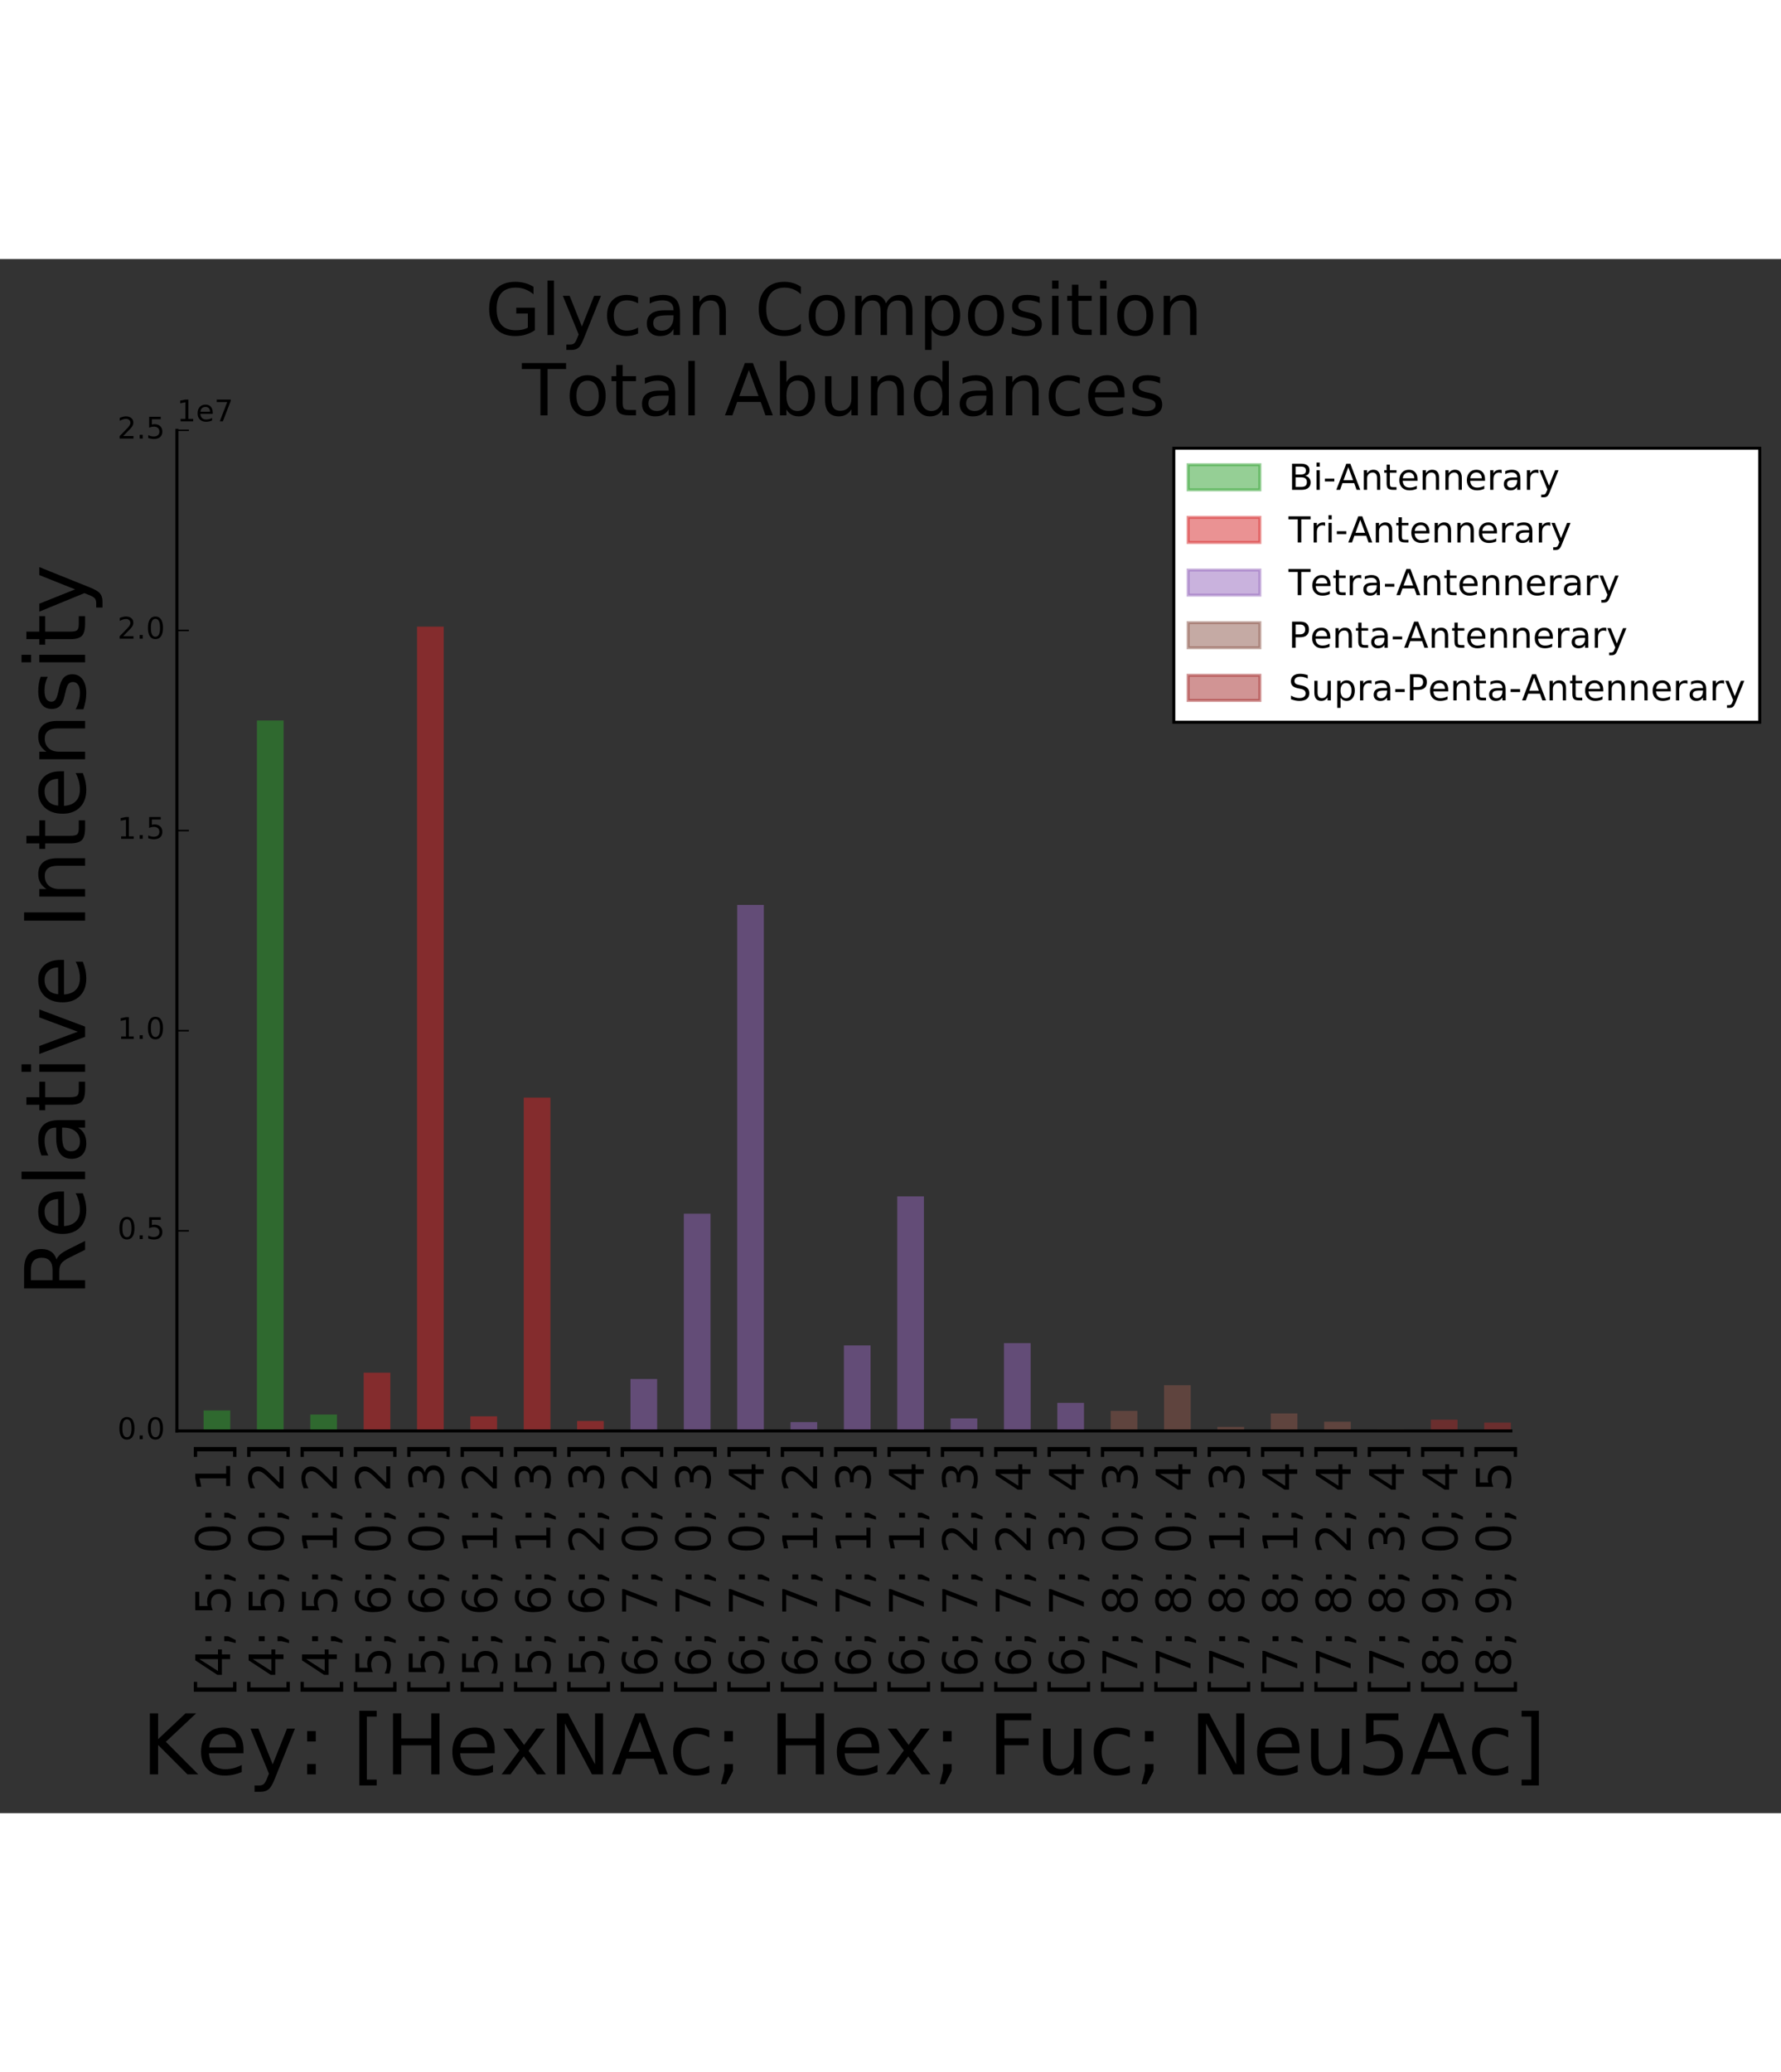 <svg xmlns="http://www.w3.org/2000/svg" xmlns:xlink="http://www.w3.org/1999/xlink" height="520pt" version="1.1" viewBox="0 0 596 520" width="100%">
 <rect x="0" y="0" width="596" height="520" fill="#333333" stroke="none"/>
 <defs>
  <style type="text/css"></style>
 </defs>
 <g id="figure_1">
  <g id="patch_1">
   <path d="M 0 520.04  L 596.082 520.04  L 596.082 0  L 0 0  L 0 520.04  z " style="fill:none;opacity:0;"/>
  </g>
  <g id="axes_1">
   <g id="patch_2">
    <path d="M 59.202 392.111  L 505.602 392.111  L 505.602 57.311  L 59.202 57.311  L 59.202 392.111  z " style="fill:none;opacity:0;"/>
   </g>
   <g id="patch_3">
    <path clip-path="url(#p1e25cb78be)" d="M 68.13 392.111  L 77.058 392.111  L 77.058 385.267  L 68.13 385.267  z " style="fill:#2ca02c;opacity:0.5;"/>
   </g>
   <g id="patch_4">
    <path clip-path="url(#p1e25cb78be)" d="M 85.986 392.111  L 94.914 392.111  L 94.914 154.396  L 85.986 154.396  z " style="fill:#2ca02c;opacity:0.5;"/>
   </g>
   <g id="patch_5">
    <path clip-path="url(#p1e25cb78be)" d="M 103.842 392.111  L 112.77 392.111  L 112.77 386.629  L 103.842 386.629  z " style="fill:#2ca02c;opacity:0.5;"/>
   </g>
   <g id="patch_6">
    <path clip-path="url(#p1e25cb78be)" d="M 121.698 392.111  L 130.626 392.111  L 130.626 372.623  L 121.698 372.623  z " style="fill:#d62728;opacity:0.5;"/>
   </g>
   <g id="patch_7">
    <path clip-path="url(#p1e25cb78be)" d="M 139.554 392.111  L 148.482 392.111  L 148.482 122.994  L 139.554 122.994  z " style="fill:#d62728;opacity:0.5;"/>
   </g>
   <g id="patch_8">
    <path clip-path="url(#p1e25cb78be)" d="M 157.41 392.111  L 166.338 392.111  L 166.338 387.228  L 157.41 387.228  z " style="fill:#d62728;opacity:0.5;"/>
   </g>
   <g id="patch_9">
    <path clip-path="url(#p1e25cb78be)" d="M 175.266 392.111  L 184.194 392.111  L 184.194 280.581  L 175.266 280.581  z " style="fill:#d62728;opacity:0.5;"/>
   </g>
   <g id="patch_10">
    <path clip-path="url(#p1e25cb78be)" d="M 193.122 392.111  L 202.05 392.111  L 202.05 388.78  L 193.122 388.78  z " style="fill:#d62728;opacity:0.5;"/>
   </g>
   <g id="patch_11">
    <path clip-path="url(#p1e25cb78be)" d="M 210.978 392.111  L 219.906 392.111  L 219.906 374.732  L 210.978 374.732  z " style="fill:#9467bd;opacity:0.5;"/>
   </g>
   <g id="patch_12">
    <path clip-path="url(#p1e25cb78be)" d="M 228.834 392.111  L 237.762 392.111  L 237.762 319.43  L 228.834 319.43  z " style="fill:#9467bd;opacity:0.5;"/>
   </g>
   <g id="patch_13">
    <path clip-path="url(#p1e25cb78be)" d="M 246.69 392.111  L 255.618 392.111  L 255.618 216.108  L 246.69 216.108  z " style="fill:#9467bd;opacity:0.5;"/>
   </g>
   <g id="patch_14">
    <path clip-path="url(#p1e25cb78be)" d="M 264.546 392.111  L 273.474 392.111  L 273.474 389.149  L 264.546 389.149  z " style="fill:#9467bd;opacity:0.5;"/>
   </g>
   <g id="patch_15">
    <path clip-path="url(#p1e25cb78be)" d="M 282.402 392.111  L 291.33 392.111  L 291.33 363.499  L 282.402 363.499  z " style="fill:#9467bd;opacity:0.5;"/>
   </g>
   <g id="patch_16">
    <path clip-path="url(#p1e25cb78be)" d="M 300.258 392.111  L 309.186 392.111  L 309.186 313.645  L 300.258 313.645  z " style="fill:#9467bd;opacity:0.5;"/>
   </g>
   <g id="patch_17">
    <path clip-path="url(#p1e25cb78be)" d="M 318.114 392.111  L 327.042 392.111  L 327.042 387.912  L 318.114 387.912  z " style="fill:#9467bd;opacity:0.5;"/>
   </g>
   <g id="patch_18">
    <path clip-path="url(#p1e25cb78be)" d="M 335.97 392.111  L 344.898 392.111  L 344.898 362.731  L 335.97 362.731  z " style="fill:#9467bd;opacity:0.5;"/>
   </g>
   <g id="patch_19">
    <path clip-path="url(#p1e25cb78be)" d="M 353.826 392.111  L 362.754 392.111  L 362.754 382.704  L 353.826 382.704  z " style="fill:#9467bd;opacity:0.5;"/>
   </g>
   <g id="patch_20">
    <path clip-path="url(#p1e25cb78be)" d="M 371.682 392.111  L 380.61 392.111  L 380.61 385.416  L 371.682 385.416  z " style="fill:#8c564b;opacity:0.5;"/>
   </g>
   <g id="patch_21">
    <path clip-path="url(#p1e25cb78be)" d="M 389.538 392.111  L 398.466 392.111  L 398.466 376.83  L 389.538 376.83  z " style="fill:#8c564b;opacity:0.5;"/>
   </g>
   <g id="patch_22">
    <path clip-path="url(#p1e25cb78be)" d="M 407.394 392.111  L 416.322 392.111  L 416.322 390.775  L 407.394 390.775  z " style="fill:#8c564b;opacity:0.5;"/>
   </g>
   <g id="patch_23">
    <path clip-path="url(#p1e25cb78be)" d="M 425.25 392.111  L 434.178 392.111  L 434.178 386.25  L 425.25 386.25  z " style="fill:#8c564b;opacity:0.5;"/>
   </g>
   <g id="patch_24">
    <path clip-path="url(#p1e25cb78be)" d="M 443.106 392.111  L 452.034 392.111  L 452.034 389.025  L 443.106 389.025  z " style="fill:#8c564b;opacity:0.5;"/>
   </g>
   <g id="patch_25">
    <path clip-path="url(#p1e25cb78be)" d="M 460.962 392.111  L 469.89 392.111  L 469.89 391.654  L 460.962 391.654  z " style="fill:#8c564b;opacity:0.5;"/>
   </g>
   <g id="patch_26">
    <path clip-path="url(#p1e25cb78be)" d="M 478.818 392.111  L 487.746 392.111  L 487.746 388.358  L 478.818 388.358  z " style="fill:#a52a2a;opacity:0.5;"/>
   </g>
   <g id="patch_27">
    <path clip-path="url(#p1e25cb78be)" d="M 496.674 392.111  L 505.602 392.111  L 505.602 389.306  L 496.674 389.306  z " style="fill:#a52a2a;opacity:0.5;"/>
   </g>
   <g id="patch_28">
    <path d="M 59.202 392.111  L 505.602 392.111  " style="fill:none;stroke:#000000;stroke-linecap:square;stroke-linejoin:miter;"/>
   </g>
   <g id="patch_29">
    <path d="M 59.202 392.111  L 59.202 57.311  " style="fill:none;stroke:#000000;stroke-linecap:square;stroke-linejoin:miter;"/>
   </g>
   <g id="matplotlib.axis_1">
    <g id="xtick_1">
     <g id="text_1">
      <!-- [4; 5; 0; 1] -->
      <defs>
       <path id="BitstreamVeraSans-Roman-20"/>
       <path d="M 8.594 75.984  L 29.297 75.984  L 29.297 69  L 17.578 69  L 17.578 -6.203  L 29.297 -6.203  L 29.297 -13.188  L 8.594 -13.188  z " id="BitstreamVeraSans-Roman-5b"/>
       <path d="M 12.406 8.297  L 28.516 8.297  L 28.516 63.922  L 10.984 60.406  L 10.984 69.391  L 28.422 72.906  L 38.281 72.906  L 38.281 8.297  L 54.391 8.297  L 54.391 0  L 12.406 0  z " id="BitstreamVeraSans-Roman-31"/>
       <path d="M 30.422 75.984  L 30.422 -13.188  L 9.719 -13.188  L 9.719 -6.203  L 21.391 -6.203  L 21.391 69  L 9.719 69  L 9.719 75.984  z " id="BitstreamVeraSans-Roman-5d"/>
       <path d="M 37.797 64.312  L 12.891 25.391  L 37.797 25.391  z M 35.203 72.906  L 47.609 72.906  L 47.609 25.391  L 58.016 25.391  L 58.016 17.188  L 47.609 17.188  L 47.609 0  L 37.797 0  L 37.797 17.188  L 4.891 17.188  L 4.891 26.703  z " id="BitstreamVeraSans-Roman-34"/>
       <path d="M 10.797 72.906  L 49.516 72.906  L 49.516 64.594  L 19.828 64.594  L 19.828 46.734  Q 21.969 47.469 24.109 47.828  Q 26.266 48.188 28.422 48.188  Q 40.625 48.188 47.75 41.5  Q 54.891 34.812 54.891 23.391  Q 54.891 11.625 47.562 5.094  Q 40.234 -1.422 26.906 -1.422  Q 22.312 -1.422 17.547 -0.641  Q 12.797 0.141 7.719 1.703  L 7.719 11.625  Q 12.109 9.234 16.797 8.062  Q 21.484 6.891 26.703 6.891  Q 35.156 6.891 40.078 11.328  Q 45.016 15.766 45.016 23.391  Q 45.016 31 40.078 35.438  Q 35.156 39.891 26.703 39.891  Q 22.75 39.891 18.812 39.016  Q 14.891 38.141 10.797 36.281  z " id="BitstreamVeraSans-Roman-35"/>
       <path d="M 31.781 66.406  Q 24.172 66.406 20.328 58.906  Q 16.5 51.422 16.5 36.375  Q 16.5 21.391 20.328 13.891  Q 24.172 6.391 31.781 6.391  Q 39.453 6.391 43.281 13.891  Q 47.125 21.391 47.125 36.375  Q 47.125 51.422 43.281 58.906  Q 39.453 66.406 31.781 66.406  M 31.781 74.219  Q 44.047 74.219 50.516 64.516  Q 56.984 54.828 56.984 36.375  Q 56.984 17.969 50.516 8.266  Q 44.047 -1.422 31.781 -1.422  Q 19.531 -1.422 13.062 8.266  Q 6.594 17.969 6.594 36.375  Q 6.594 54.828 13.062 64.516  Q 19.531 74.219 31.781 74.219  " id="BitstreamVeraSans-Roman-30"/>
       <path d="M 11.719 51.703  L 22.016 51.703  L 22.016 39.312  L 11.719 39.312  z M 11.719 12.406  L 22.016 12.406  L 22.016 4  L 14.016 -11.625  L 7.719 -11.625  L 11.719 4  z " id="BitstreamVeraSans-Roman-3b"/>
      </defs>
      <g transform="translate(77.009 480.741)rotate(-90.0)scale(0.16 -0.16)">
       <use xlink:href="#BitstreamVeraSans-Roman-5b"/>
       <use x="39.014" xlink:href="#BitstreamVeraSans-Roman-34"/>
       <use x="102.637" xlink:href="#BitstreamVeraSans-Roman-3b"/>
       <use x="136.328" xlink:href="#BitstreamVeraSans-Roman-20"/>
       <use x="168.115" xlink:href="#BitstreamVeraSans-Roman-35"/>
       <use x="231.738" xlink:href="#BitstreamVeraSans-Roman-3b"/>
       <use x="265.43" xlink:href="#BitstreamVeraSans-Roman-20"/>
       <use x="297.217" xlink:href="#BitstreamVeraSans-Roman-30"/>
       <use x="360.84" xlink:href="#BitstreamVeraSans-Roman-3b"/>
       <use x="394.531" xlink:href="#BitstreamVeraSans-Roman-20"/>
       <use x="426.318" xlink:href="#BitstreamVeraSans-Roman-31"/>
       <use x="489.941" xlink:href="#BitstreamVeraSans-Roman-5d"/>
      </g>
     </g>
    </g>
    <g id="xtick_2">
     <g id="text_2">
      <!-- [4; 5; 0; 2] -->
      <defs>
       <path d="M 19.188 8.297  L 53.609 8.297  L 53.609 0  L 7.328 0  L 7.328 8.297  Q 12.938 14.109 22.625 23.891  Q 32.328 33.688 34.812 36.531  Q 39.547 41.844 41.422 45.531  Q 43.312 49.219 43.312 52.781  Q 43.312 58.594 39.234 62.25  Q 35.156 65.922 28.609 65.922  Q 23.969 65.922 18.812 64.312  Q 13.672 62.703 7.812 59.422  L 7.812 69.391  Q 13.766 71.781 18.938 73  Q 24.125 74.219 28.422 74.219  Q 39.75 74.219 46.484 68.547  Q 53.219 62.891 53.219 53.422  Q 53.219 48.922 51.531 44.891  Q 49.859 40.875 45.406 35.406  Q 44.188 33.984 37.641 27.219  Q 31.109 20.453 19.188 8.297  " id="BitstreamVeraSans-Roman-32"/>
      </defs>
      <g transform="translate(94.865 480.741)rotate(-90.0)scale(0.16 -0.16)">
       <use xlink:href="#BitstreamVeraSans-Roman-5b"/>
       <use x="39.014" xlink:href="#BitstreamVeraSans-Roman-34"/>
       <use x="102.637" xlink:href="#BitstreamVeraSans-Roman-3b"/>
       <use x="136.328" xlink:href="#BitstreamVeraSans-Roman-20"/>
       <use x="168.115" xlink:href="#BitstreamVeraSans-Roman-35"/>
       <use x="231.738" xlink:href="#BitstreamVeraSans-Roman-3b"/>
       <use x="265.43" xlink:href="#BitstreamVeraSans-Roman-20"/>
       <use x="297.217" xlink:href="#BitstreamVeraSans-Roman-30"/>
       <use x="360.84" xlink:href="#BitstreamVeraSans-Roman-3b"/>
       <use x="394.531" xlink:href="#BitstreamVeraSans-Roman-20"/>
       <use x="426.318" xlink:href="#BitstreamVeraSans-Roman-32"/>
       <use x="489.941" xlink:href="#BitstreamVeraSans-Roman-5d"/>
      </g>
     </g>
    </g>
    <g id="xtick_3">
     <g id="text_3">
      <!-- [4; 5; 1; 2] -->
      <g transform="translate(112.721 480.741)rotate(-90.0)scale(0.16 -0.16)">
       <use xlink:href="#BitstreamVeraSans-Roman-5b"/>
       <use x="39.014" xlink:href="#BitstreamVeraSans-Roman-34"/>
       <use x="102.637" xlink:href="#BitstreamVeraSans-Roman-3b"/>
       <use x="136.328" xlink:href="#BitstreamVeraSans-Roman-20"/>
       <use x="168.115" xlink:href="#BitstreamVeraSans-Roman-35"/>
       <use x="231.738" xlink:href="#BitstreamVeraSans-Roman-3b"/>
       <use x="265.43" xlink:href="#BitstreamVeraSans-Roman-20"/>
       <use x="297.217" xlink:href="#BitstreamVeraSans-Roman-31"/>
       <use x="360.84" xlink:href="#BitstreamVeraSans-Roman-3b"/>
       <use x="394.531" xlink:href="#BitstreamVeraSans-Roman-20"/>
       <use x="426.318" xlink:href="#BitstreamVeraSans-Roman-32"/>
       <use x="489.941" xlink:href="#BitstreamVeraSans-Roman-5d"/>
      </g>
     </g>
    </g>
    <g id="xtick_4">
     <g id="text_4">
      <!-- [5; 6; 0; 2] -->
      <defs>
       <path d="M 33.016 40.375  Q 26.375 40.375 22.484 35.828  Q 18.609 31.297 18.609 23.391  Q 18.609 15.531 22.484 10.953  Q 26.375 6.391 33.016 6.391  Q 39.656 6.391 43.531 10.953  Q 47.406 15.531 47.406 23.391  Q 47.406 31.297 43.531 35.828  Q 39.656 40.375 33.016 40.375  M 52.594 71.297  L 52.594 62.312  Q 48.875 64.062 45.094 64.984  Q 41.312 65.922 37.594 65.922  Q 27.828 65.922 22.672 59.328  Q 17.531 52.734 16.797 39.406  Q 19.672 43.656 24.016 45.922  Q 28.375 48.188 33.594 48.188  Q 44.578 48.188 50.953 41.516  Q 57.328 34.859 57.328 23.391  Q 57.328 12.156 50.688 5.359  Q 44.047 -1.422 33.016 -1.422  Q 20.359 -1.422 13.672 8.266  Q 6.984 17.969 6.984 36.375  Q 6.984 53.656 15.188 63.938  Q 23.391 74.219 37.203 74.219  Q 40.922 74.219 44.703 73.484  Q 48.484 72.75 52.594 71.297  " id="BitstreamVeraSans-Roman-36"/>
      </defs>
      <g transform="translate(130.577 480.741)rotate(-90.0)scale(0.16 -0.16)">
       <use xlink:href="#BitstreamVeraSans-Roman-5b"/>
       <use x="39.014" xlink:href="#BitstreamVeraSans-Roman-35"/>
       <use x="102.637" xlink:href="#BitstreamVeraSans-Roman-3b"/>
       <use x="136.328" xlink:href="#BitstreamVeraSans-Roman-20"/>
       <use x="168.115" xlink:href="#BitstreamVeraSans-Roman-36"/>
       <use x="231.738" xlink:href="#BitstreamVeraSans-Roman-3b"/>
       <use x="265.43" xlink:href="#BitstreamVeraSans-Roman-20"/>
       <use x="297.217" xlink:href="#BitstreamVeraSans-Roman-30"/>
       <use x="360.84" xlink:href="#BitstreamVeraSans-Roman-3b"/>
       <use x="394.531" xlink:href="#BitstreamVeraSans-Roman-20"/>
       <use x="426.318" xlink:href="#BitstreamVeraSans-Roman-32"/>
       <use x="489.941" xlink:href="#BitstreamVeraSans-Roman-5d"/>
      </g>
     </g>
    </g>
    <g id="xtick_5">
     <g id="text_5">
      <!-- [5; 6; 0; 3] -->
      <defs>
       <path d="M 40.578 39.312  Q 47.656 37.797 51.625 33  Q 55.609 28.219 55.609 21.188  Q 55.609 10.406 48.188 4.484  Q 40.766 -1.422 27.094 -1.422  Q 22.516 -1.422 17.656 -0.516  Q 12.797 0.391 7.625 2.203  L 7.625 11.719  Q 11.719 9.328 16.594 8.109  Q 21.484 6.891 26.812 6.891  Q 36.078 6.891 40.938 10.547  Q 45.797 14.203 45.797 21.188  Q 45.797 27.641 41.281 31.266  Q 36.766 34.906 28.719 34.906  L 20.219 34.906  L 20.219 43.016  L 29.109 43.016  Q 36.375 43.016 40.234 45.922  Q 44.094 48.828 44.094 54.297  Q 44.094 59.906 40.109 62.906  Q 36.141 65.922 28.719 65.922  Q 24.656 65.922 20.016 65.031  Q 15.375 64.156 9.812 62.312  L 9.812 71.094  Q 15.438 72.656 20.344 73.438  Q 25.25 74.219 29.594 74.219  Q 40.828 74.219 47.359 69.109  Q 53.906 64.016 53.906 55.328  Q 53.906 49.266 50.438 45.094  Q 46.969 40.922 40.578 39.312  " id="BitstreamVeraSans-Roman-33"/>
      </defs>
      <g transform="translate(148.433 480.741)rotate(-90.0)scale(0.16 -0.16)">
       <use xlink:href="#BitstreamVeraSans-Roman-5b"/>
       <use x="39.014" xlink:href="#BitstreamVeraSans-Roman-35"/>
       <use x="102.637" xlink:href="#BitstreamVeraSans-Roman-3b"/>
       <use x="136.328" xlink:href="#BitstreamVeraSans-Roman-20"/>
       <use x="168.115" xlink:href="#BitstreamVeraSans-Roman-36"/>
       <use x="231.738" xlink:href="#BitstreamVeraSans-Roman-3b"/>
       <use x="265.43" xlink:href="#BitstreamVeraSans-Roman-20"/>
       <use x="297.217" xlink:href="#BitstreamVeraSans-Roman-30"/>
       <use x="360.84" xlink:href="#BitstreamVeraSans-Roman-3b"/>
       <use x="394.531" xlink:href="#BitstreamVeraSans-Roman-20"/>
       <use x="426.318" xlink:href="#BitstreamVeraSans-Roman-33"/>
       <use x="489.941" xlink:href="#BitstreamVeraSans-Roman-5d"/>
      </g>
     </g>
    </g>
    <g id="xtick_6">
     <g id="text_6">
      <!-- [5; 6; 1; 2] -->
      <g transform="translate(166.289 480.741)rotate(-90.0)scale(0.16 -0.16)">
       <use xlink:href="#BitstreamVeraSans-Roman-5b"/>
       <use x="39.014" xlink:href="#BitstreamVeraSans-Roman-35"/>
       <use x="102.637" xlink:href="#BitstreamVeraSans-Roman-3b"/>
       <use x="136.328" xlink:href="#BitstreamVeraSans-Roman-20"/>
       <use x="168.115" xlink:href="#BitstreamVeraSans-Roman-36"/>
       <use x="231.738" xlink:href="#BitstreamVeraSans-Roman-3b"/>
       <use x="265.43" xlink:href="#BitstreamVeraSans-Roman-20"/>
       <use x="297.217" xlink:href="#BitstreamVeraSans-Roman-31"/>
       <use x="360.84" xlink:href="#BitstreamVeraSans-Roman-3b"/>
       <use x="394.531" xlink:href="#BitstreamVeraSans-Roman-20"/>
       <use x="426.318" xlink:href="#BitstreamVeraSans-Roman-32"/>
       <use x="489.941" xlink:href="#BitstreamVeraSans-Roman-5d"/>
      </g>
     </g>
    </g>
    <g id="xtick_7">
     <g id="text_7">
      <!-- [5; 6; 1; 3] -->
      <g transform="translate(184.145 480.741)rotate(-90.0)scale(0.16 -0.16)">
       <use xlink:href="#BitstreamVeraSans-Roman-5b"/>
       <use x="39.014" xlink:href="#BitstreamVeraSans-Roman-35"/>
       <use x="102.637" xlink:href="#BitstreamVeraSans-Roman-3b"/>
       <use x="136.328" xlink:href="#BitstreamVeraSans-Roman-20"/>
       <use x="168.115" xlink:href="#BitstreamVeraSans-Roman-36"/>
       <use x="231.738" xlink:href="#BitstreamVeraSans-Roman-3b"/>
       <use x="265.43" xlink:href="#BitstreamVeraSans-Roman-20"/>
       <use x="297.217" xlink:href="#BitstreamVeraSans-Roman-31"/>
       <use x="360.84" xlink:href="#BitstreamVeraSans-Roman-3b"/>
       <use x="394.531" xlink:href="#BitstreamVeraSans-Roman-20"/>
       <use x="426.318" xlink:href="#BitstreamVeraSans-Roman-33"/>
       <use x="489.941" xlink:href="#BitstreamVeraSans-Roman-5d"/>
      </g>
     </g>
    </g>
    <g id="xtick_8">
     <g id="text_8">
      <!-- [5; 6; 2; 3] -->
      <g transform="translate(202.001 480.741)rotate(-90.0)scale(0.16 -0.16)">
       <use xlink:href="#BitstreamVeraSans-Roman-5b"/>
       <use x="39.014" xlink:href="#BitstreamVeraSans-Roman-35"/>
       <use x="102.637" xlink:href="#BitstreamVeraSans-Roman-3b"/>
       <use x="136.328" xlink:href="#BitstreamVeraSans-Roman-20"/>
       <use x="168.115" xlink:href="#BitstreamVeraSans-Roman-36"/>
       <use x="231.738" xlink:href="#BitstreamVeraSans-Roman-3b"/>
       <use x="265.43" xlink:href="#BitstreamVeraSans-Roman-20"/>
       <use x="297.217" xlink:href="#BitstreamVeraSans-Roman-32"/>
       <use x="360.84" xlink:href="#BitstreamVeraSans-Roman-3b"/>
       <use x="394.531" xlink:href="#BitstreamVeraSans-Roman-20"/>
       <use x="426.318" xlink:href="#BitstreamVeraSans-Roman-33"/>
       <use x="489.941" xlink:href="#BitstreamVeraSans-Roman-5d"/>
      </g>
     </g>
    </g>
    <g id="xtick_9">
     <g id="text_9">
      <!-- [6; 7; 0; 2] -->
      <defs>
       <path d="M 8.203 72.906  L 55.078 72.906  L 55.078 68.703  L 28.609 0  L 18.312 0  L 43.219 64.594  L 8.203 64.594  z " id="BitstreamVeraSans-Roman-37"/>
      </defs>
      <g transform="translate(219.857 480.741)rotate(-90.0)scale(0.16 -0.16)">
       <use xlink:href="#BitstreamVeraSans-Roman-5b"/>
       <use x="39.014" xlink:href="#BitstreamVeraSans-Roman-36"/>
       <use x="102.637" xlink:href="#BitstreamVeraSans-Roman-3b"/>
       <use x="136.328" xlink:href="#BitstreamVeraSans-Roman-20"/>
       <use x="168.115" xlink:href="#BitstreamVeraSans-Roman-37"/>
       <use x="231.738" xlink:href="#BitstreamVeraSans-Roman-3b"/>
       <use x="265.43" xlink:href="#BitstreamVeraSans-Roman-20"/>
       <use x="297.217" xlink:href="#BitstreamVeraSans-Roman-30"/>
       <use x="360.84" xlink:href="#BitstreamVeraSans-Roman-3b"/>
       <use x="394.531" xlink:href="#BitstreamVeraSans-Roman-20"/>
       <use x="426.318" xlink:href="#BitstreamVeraSans-Roman-32"/>
       <use x="489.941" xlink:href="#BitstreamVeraSans-Roman-5d"/>
      </g>
     </g>
    </g>
    <g id="xtick_10">
     <g id="text_10">
      <!-- [6; 7; 0; 3] -->
      <g transform="translate(237.713 480.741)rotate(-90.0)scale(0.16 -0.16)">
       <use xlink:href="#BitstreamVeraSans-Roman-5b"/>
       <use x="39.014" xlink:href="#BitstreamVeraSans-Roman-36"/>
       <use x="102.637" xlink:href="#BitstreamVeraSans-Roman-3b"/>
       <use x="136.328" xlink:href="#BitstreamVeraSans-Roman-20"/>
       <use x="168.115" xlink:href="#BitstreamVeraSans-Roman-37"/>
       <use x="231.738" xlink:href="#BitstreamVeraSans-Roman-3b"/>
       <use x="265.43" xlink:href="#BitstreamVeraSans-Roman-20"/>
       <use x="297.217" xlink:href="#BitstreamVeraSans-Roman-30"/>
       <use x="360.84" xlink:href="#BitstreamVeraSans-Roman-3b"/>
       <use x="394.531" xlink:href="#BitstreamVeraSans-Roman-20"/>
       <use x="426.318" xlink:href="#BitstreamVeraSans-Roman-33"/>
       <use x="489.941" xlink:href="#BitstreamVeraSans-Roman-5d"/>
      </g>
     </g>
    </g>
    <g id="xtick_11">
     <g id="text_11">
      <!-- [6; 7; 0; 4] -->
      <g transform="translate(255.569 480.741)rotate(-90.0)scale(0.16 -0.16)">
       <use xlink:href="#BitstreamVeraSans-Roman-5b"/>
       <use x="39.014" xlink:href="#BitstreamVeraSans-Roman-36"/>
       <use x="102.637" xlink:href="#BitstreamVeraSans-Roman-3b"/>
       <use x="136.328" xlink:href="#BitstreamVeraSans-Roman-20"/>
       <use x="168.115" xlink:href="#BitstreamVeraSans-Roman-37"/>
       <use x="231.738" xlink:href="#BitstreamVeraSans-Roman-3b"/>
       <use x="265.43" xlink:href="#BitstreamVeraSans-Roman-20"/>
       <use x="297.217" xlink:href="#BitstreamVeraSans-Roman-30"/>
       <use x="360.84" xlink:href="#BitstreamVeraSans-Roman-3b"/>
       <use x="394.531" xlink:href="#BitstreamVeraSans-Roman-20"/>
       <use x="426.318" xlink:href="#BitstreamVeraSans-Roman-34"/>
       <use x="489.941" xlink:href="#BitstreamVeraSans-Roman-5d"/>
      </g>
     </g>
    </g>
    <g id="xtick_12">
     <g id="text_12">
      <!-- [6; 7; 1; 2] -->
      <g transform="translate(273.425 480.741)rotate(-90.0)scale(0.16 -0.16)">
       <use xlink:href="#BitstreamVeraSans-Roman-5b"/>
       <use x="39.014" xlink:href="#BitstreamVeraSans-Roman-36"/>
       <use x="102.637" xlink:href="#BitstreamVeraSans-Roman-3b"/>
       <use x="136.328" xlink:href="#BitstreamVeraSans-Roman-20"/>
       <use x="168.115" xlink:href="#BitstreamVeraSans-Roman-37"/>
       <use x="231.738" xlink:href="#BitstreamVeraSans-Roman-3b"/>
       <use x="265.43" xlink:href="#BitstreamVeraSans-Roman-20"/>
       <use x="297.217" xlink:href="#BitstreamVeraSans-Roman-31"/>
       <use x="360.84" xlink:href="#BitstreamVeraSans-Roman-3b"/>
       <use x="394.531" xlink:href="#BitstreamVeraSans-Roman-20"/>
       <use x="426.318" xlink:href="#BitstreamVeraSans-Roman-32"/>
       <use x="489.941" xlink:href="#BitstreamVeraSans-Roman-5d"/>
      </g>
     </g>
    </g>
    <g id="xtick_13">
     <g id="text_13">
      <!-- [6; 7; 1; 3] -->
      <g transform="translate(291.281 480.741)rotate(-90.0)scale(0.16 -0.16)">
       <use xlink:href="#BitstreamVeraSans-Roman-5b"/>
       <use x="39.014" xlink:href="#BitstreamVeraSans-Roman-36"/>
       <use x="102.637" xlink:href="#BitstreamVeraSans-Roman-3b"/>
       <use x="136.328" xlink:href="#BitstreamVeraSans-Roman-20"/>
       <use x="168.115" xlink:href="#BitstreamVeraSans-Roman-37"/>
       <use x="231.738" xlink:href="#BitstreamVeraSans-Roman-3b"/>
       <use x="265.43" xlink:href="#BitstreamVeraSans-Roman-20"/>
       <use x="297.217" xlink:href="#BitstreamVeraSans-Roman-31"/>
       <use x="360.84" xlink:href="#BitstreamVeraSans-Roman-3b"/>
       <use x="394.531" xlink:href="#BitstreamVeraSans-Roman-20"/>
       <use x="426.318" xlink:href="#BitstreamVeraSans-Roman-33"/>
       <use x="489.941" xlink:href="#BitstreamVeraSans-Roman-5d"/>
      </g>
     </g>
    </g>
    <g id="xtick_14">
     <g id="text_14">
      <!-- [6; 7; 1; 4] -->
      <g transform="translate(309.137 480.741)rotate(-90.0)scale(0.16 -0.16)">
       <use xlink:href="#BitstreamVeraSans-Roman-5b"/>
       <use x="39.014" xlink:href="#BitstreamVeraSans-Roman-36"/>
       <use x="102.637" xlink:href="#BitstreamVeraSans-Roman-3b"/>
       <use x="136.328" xlink:href="#BitstreamVeraSans-Roman-20"/>
       <use x="168.115" xlink:href="#BitstreamVeraSans-Roman-37"/>
       <use x="231.738" xlink:href="#BitstreamVeraSans-Roman-3b"/>
       <use x="265.43" xlink:href="#BitstreamVeraSans-Roman-20"/>
       <use x="297.217" xlink:href="#BitstreamVeraSans-Roman-31"/>
       <use x="360.84" xlink:href="#BitstreamVeraSans-Roman-3b"/>
       <use x="394.531" xlink:href="#BitstreamVeraSans-Roman-20"/>
       <use x="426.318" xlink:href="#BitstreamVeraSans-Roman-34"/>
       <use x="489.941" xlink:href="#BitstreamVeraSans-Roman-5d"/>
      </g>
     </g>
    </g>
    <g id="xtick_15">
     <g id="text_15">
      <!-- [6; 7; 2; 3] -->
      <g transform="translate(326.993 480.741)rotate(-90.0)scale(0.16 -0.16)">
       <use xlink:href="#BitstreamVeraSans-Roman-5b"/>
       <use x="39.014" xlink:href="#BitstreamVeraSans-Roman-36"/>
       <use x="102.637" xlink:href="#BitstreamVeraSans-Roman-3b"/>
       <use x="136.328" xlink:href="#BitstreamVeraSans-Roman-20"/>
       <use x="168.115" xlink:href="#BitstreamVeraSans-Roman-37"/>
       <use x="231.738" xlink:href="#BitstreamVeraSans-Roman-3b"/>
       <use x="265.43" xlink:href="#BitstreamVeraSans-Roman-20"/>
       <use x="297.217" xlink:href="#BitstreamVeraSans-Roman-32"/>
       <use x="360.84" xlink:href="#BitstreamVeraSans-Roman-3b"/>
       <use x="394.531" xlink:href="#BitstreamVeraSans-Roman-20"/>
       <use x="426.318" xlink:href="#BitstreamVeraSans-Roman-33"/>
       <use x="489.941" xlink:href="#BitstreamVeraSans-Roman-5d"/>
      </g>
     </g>
    </g>
    <g id="xtick_16">
     <g id="text_16">
      <!-- [6; 7; 2; 4] -->
      <g transform="translate(344.849 480.741)rotate(-90.0)scale(0.16 -0.16)">
       <use xlink:href="#BitstreamVeraSans-Roman-5b"/>
       <use x="39.014" xlink:href="#BitstreamVeraSans-Roman-36"/>
       <use x="102.637" xlink:href="#BitstreamVeraSans-Roman-3b"/>
       <use x="136.328" xlink:href="#BitstreamVeraSans-Roman-20"/>
       <use x="168.115" xlink:href="#BitstreamVeraSans-Roman-37"/>
       <use x="231.738" xlink:href="#BitstreamVeraSans-Roman-3b"/>
       <use x="265.43" xlink:href="#BitstreamVeraSans-Roman-20"/>
       <use x="297.217" xlink:href="#BitstreamVeraSans-Roman-32"/>
       <use x="360.84" xlink:href="#BitstreamVeraSans-Roman-3b"/>
       <use x="394.531" xlink:href="#BitstreamVeraSans-Roman-20"/>
       <use x="426.318" xlink:href="#BitstreamVeraSans-Roman-34"/>
       <use x="489.941" xlink:href="#BitstreamVeraSans-Roman-5d"/>
      </g>
     </g>
    </g>
    <g id="xtick_17">
     <g id="text_17">
      <!-- [6; 7; 3; 4] -->
      <g transform="translate(362.705 480.741)rotate(-90.0)scale(0.16 -0.16)">
       <use xlink:href="#BitstreamVeraSans-Roman-5b"/>
       <use x="39.014" xlink:href="#BitstreamVeraSans-Roman-36"/>
       <use x="102.637" xlink:href="#BitstreamVeraSans-Roman-3b"/>
       <use x="136.328" xlink:href="#BitstreamVeraSans-Roman-20"/>
       <use x="168.115" xlink:href="#BitstreamVeraSans-Roman-37"/>
       <use x="231.738" xlink:href="#BitstreamVeraSans-Roman-3b"/>
       <use x="265.43" xlink:href="#BitstreamVeraSans-Roman-20"/>
       <use x="297.217" xlink:href="#BitstreamVeraSans-Roman-33"/>
       <use x="360.84" xlink:href="#BitstreamVeraSans-Roman-3b"/>
       <use x="394.531" xlink:href="#BitstreamVeraSans-Roman-20"/>
       <use x="426.318" xlink:href="#BitstreamVeraSans-Roman-34"/>
       <use x="489.941" xlink:href="#BitstreamVeraSans-Roman-5d"/>
      </g>
     </g>
    </g>
    <g id="xtick_18">
     <g id="text_18">
      <!-- [7; 8; 0; 3] -->
      <defs>
       <path d="M 31.781 34.625  Q 24.75 34.625 20.719 30.859  Q 16.703 27.094 16.703 20.516  Q 16.703 13.922 20.719 10.156  Q 24.75 6.391 31.781 6.391  Q 38.812 6.391 42.859 10.172  Q 46.922 13.969 46.922 20.516  Q 46.922 27.094 42.891 30.859  Q 38.875 34.625 31.781 34.625  M 21.922 38.812  Q 15.578 40.375 12.031 44.719  Q 8.5 49.078 8.5 55.328  Q 8.5 64.062 14.719 69.141  Q 20.953 74.219 31.781 74.219  Q 42.672 74.219 48.875 69.141  Q 55.078 64.062 55.078 55.328  Q 55.078 49.078 51.531 44.719  Q 48 40.375 41.703 38.812  Q 48.828 37.156 52.797 32.312  Q 56.781 27.484 56.781 20.516  Q 56.781 9.906 50.312 4.234  Q 43.844 -1.422 31.781 -1.422  Q 19.734 -1.422 13.25 4.234  Q 6.781 9.906 6.781 20.516  Q 6.781 27.484 10.781 32.312  Q 14.797 37.156 21.922 38.812  M 18.312 54.391  Q 18.312 48.734 21.844 45.562  Q 25.391 42.391 31.781 42.391  Q 38.141 42.391 41.719 45.562  Q 45.312 48.734 45.312 54.391  Q 45.312 60.062 41.719 63.234  Q 38.141 66.406 31.781 66.406  Q 25.391 66.406 21.844 63.234  Q 18.312 60.062 18.312 54.391  " id="BitstreamVeraSans-Roman-38"/>
      </defs>
      <g transform="translate(380.561 480.741)rotate(-90.0)scale(0.16 -0.16)">
       <use xlink:href="#BitstreamVeraSans-Roman-5b"/>
       <use x="39.014" xlink:href="#BitstreamVeraSans-Roman-37"/>
       <use x="102.637" xlink:href="#BitstreamVeraSans-Roman-3b"/>
       <use x="136.328" xlink:href="#BitstreamVeraSans-Roman-20"/>
       <use x="168.115" xlink:href="#BitstreamVeraSans-Roman-38"/>
       <use x="231.738" xlink:href="#BitstreamVeraSans-Roman-3b"/>
       <use x="265.43" xlink:href="#BitstreamVeraSans-Roman-20"/>
       <use x="297.217" xlink:href="#BitstreamVeraSans-Roman-30"/>
       <use x="360.84" xlink:href="#BitstreamVeraSans-Roman-3b"/>
       <use x="394.531" xlink:href="#BitstreamVeraSans-Roman-20"/>
       <use x="426.318" xlink:href="#BitstreamVeraSans-Roman-33"/>
       <use x="489.941" xlink:href="#BitstreamVeraSans-Roman-5d"/>
      </g>
     </g>
    </g>
    <g id="xtick_19">
     <g id="text_19">
      <!-- [7; 8; 0; 4] -->
      <g transform="translate(398.417 480.741)rotate(-90.0)scale(0.16 -0.16)">
       <use xlink:href="#BitstreamVeraSans-Roman-5b"/>
       <use x="39.014" xlink:href="#BitstreamVeraSans-Roman-37"/>
       <use x="102.637" xlink:href="#BitstreamVeraSans-Roman-3b"/>
       <use x="136.328" xlink:href="#BitstreamVeraSans-Roman-20"/>
       <use x="168.115" xlink:href="#BitstreamVeraSans-Roman-38"/>
       <use x="231.738" xlink:href="#BitstreamVeraSans-Roman-3b"/>
       <use x="265.43" xlink:href="#BitstreamVeraSans-Roman-20"/>
       <use x="297.217" xlink:href="#BitstreamVeraSans-Roman-30"/>
       <use x="360.84" xlink:href="#BitstreamVeraSans-Roman-3b"/>
       <use x="394.531" xlink:href="#BitstreamVeraSans-Roman-20"/>
       <use x="426.318" xlink:href="#BitstreamVeraSans-Roman-34"/>
       <use x="489.941" xlink:href="#BitstreamVeraSans-Roman-5d"/>
      </g>
     </g>
    </g>
    <g id="xtick_20">
     <g id="text_20">
      <!-- [7; 8; 1; 3] -->
      <g transform="translate(416.273 480.741)rotate(-90.0)scale(0.16 -0.16)">
       <use xlink:href="#BitstreamVeraSans-Roman-5b"/>
       <use x="39.014" xlink:href="#BitstreamVeraSans-Roman-37"/>
       <use x="102.637" xlink:href="#BitstreamVeraSans-Roman-3b"/>
       <use x="136.328" xlink:href="#BitstreamVeraSans-Roman-20"/>
       <use x="168.115" xlink:href="#BitstreamVeraSans-Roman-38"/>
       <use x="231.738" xlink:href="#BitstreamVeraSans-Roman-3b"/>
       <use x="265.43" xlink:href="#BitstreamVeraSans-Roman-20"/>
       <use x="297.217" xlink:href="#BitstreamVeraSans-Roman-31"/>
       <use x="360.84" xlink:href="#BitstreamVeraSans-Roman-3b"/>
       <use x="394.531" xlink:href="#BitstreamVeraSans-Roman-20"/>
       <use x="426.318" xlink:href="#BitstreamVeraSans-Roman-33"/>
       <use x="489.941" xlink:href="#BitstreamVeraSans-Roman-5d"/>
      </g>
     </g>
    </g>
    <g id="xtick_21">
     <g id="text_21">
      <!-- [7; 8; 1; 4] -->
      <g transform="translate(434.129 480.741)rotate(-90.0)scale(0.16 -0.16)">
       <use xlink:href="#BitstreamVeraSans-Roman-5b"/>
       <use x="39.014" xlink:href="#BitstreamVeraSans-Roman-37"/>
       <use x="102.637" xlink:href="#BitstreamVeraSans-Roman-3b"/>
       <use x="136.328" xlink:href="#BitstreamVeraSans-Roman-20"/>
       <use x="168.115" xlink:href="#BitstreamVeraSans-Roman-38"/>
       <use x="231.738" xlink:href="#BitstreamVeraSans-Roman-3b"/>
       <use x="265.43" xlink:href="#BitstreamVeraSans-Roman-20"/>
       <use x="297.217" xlink:href="#BitstreamVeraSans-Roman-31"/>
       <use x="360.84" xlink:href="#BitstreamVeraSans-Roman-3b"/>
       <use x="394.531" xlink:href="#BitstreamVeraSans-Roman-20"/>
       <use x="426.318" xlink:href="#BitstreamVeraSans-Roman-34"/>
       <use x="489.941" xlink:href="#BitstreamVeraSans-Roman-5d"/>
      </g>
     </g>
    </g>
    <g id="xtick_22">
     <g id="text_22">
      <!-- [7; 8; 2; 4] -->
      <g transform="translate(451.985 480.741)rotate(-90.0)scale(0.16 -0.16)">
       <use xlink:href="#BitstreamVeraSans-Roman-5b"/>
       <use x="39.014" xlink:href="#BitstreamVeraSans-Roman-37"/>
       <use x="102.637" xlink:href="#BitstreamVeraSans-Roman-3b"/>
       <use x="136.328" xlink:href="#BitstreamVeraSans-Roman-20"/>
       <use x="168.115" xlink:href="#BitstreamVeraSans-Roman-38"/>
       <use x="231.738" xlink:href="#BitstreamVeraSans-Roman-3b"/>
       <use x="265.43" xlink:href="#BitstreamVeraSans-Roman-20"/>
       <use x="297.217" xlink:href="#BitstreamVeraSans-Roman-32"/>
       <use x="360.84" xlink:href="#BitstreamVeraSans-Roman-3b"/>
       <use x="394.531" xlink:href="#BitstreamVeraSans-Roman-20"/>
       <use x="426.318" xlink:href="#BitstreamVeraSans-Roman-34"/>
       <use x="489.941" xlink:href="#BitstreamVeraSans-Roman-5d"/>
      </g>
     </g>
    </g>
    <g id="xtick_23">
     <g id="text_23">
      <!-- [7; 8; 3; 4] -->
      <g transform="translate(469.841 480.741)rotate(-90.0)scale(0.16 -0.16)">
       <use xlink:href="#BitstreamVeraSans-Roman-5b"/>
       <use x="39.014" xlink:href="#BitstreamVeraSans-Roman-37"/>
       <use x="102.637" xlink:href="#BitstreamVeraSans-Roman-3b"/>
       <use x="136.328" xlink:href="#BitstreamVeraSans-Roman-20"/>
       <use x="168.115" xlink:href="#BitstreamVeraSans-Roman-38"/>
       <use x="231.738" xlink:href="#BitstreamVeraSans-Roman-3b"/>
       <use x="265.43" xlink:href="#BitstreamVeraSans-Roman-20"/>
       <use x="297.217" xlink:href="#BitstreamVeraSans-Roman-33"/>
       <use x="360.84" xlink:href="#BitstreamVeraSans-Roman-3b"/>
       <use x="394.531" xlink:href="#BitstreamVeraSans-Roman-20"/>
       <use x="426.318" xlink:href="#BitstreamVeraSans-Roman-34"/>
       <use x="489.941" xlink:href="#BitstreamVeraSans-Roman-5d"/>
      </g>
     </g>
    </g>
    <g id="xtick_24">
     <g id="text_24">
      <!-- [8; 9; 0; 4] -->
      <defs>
       <path d="M 10.984 1.516  L 10.984 10.5  Q 14.703 8.734 18.5 7.812  Q 22.312 6.891 25.984 6.891  Q 35.75 6.891 40.891 13.453  Q 46.047 20.016 46.781 33.406  Q 43.953 29.203 39.594 26.953  Q 35.25 24.703 29.984 24.703  Q 19.047 24.703 12.672 31.312  Q 6.297 37.938 6.297 49.422  Q 6.297 60.641 12.938 67.422  Q 19.578 74.219 30.609 74.219  Q 43.266 74.219 49.922 64.516  Q 56.594 54.828 56.594 36.375  Q 56.594 19.141 48.406 8.859  Q 40.234 -1.422 26.422 -1.422  Q 22.703 -1.422 18.891 -0.688  Q 15.094 0.047 10.984 1.516  M 30.609 32.422  Q 37.25 32.422 41.125 36.953  Q 45.016 41.5 45.016 49.422  Q 45.016 57.281 41.125 61.844  Q 37.25 66.406 30.609 66.406  Q 23.969 66.406 20.094 61.844  Q 16.219 57.281 16.219 49.422  Q 16.219 41.5 20.094 36.953  Q 23.969 32.422 30.609 32.422  " id="BitstreamVeraSans-Roman-39"/>
      </defs>
      <g transform="translate(487.697 480.741)rotate(-90.0)scale(0.16 -0.16)">
       <use xlink:href="#BitstreamVeraSans-Roman-5b"/>
       <use x="39.014" xlink:href="#BitstreamVeraSans-Roman-38"/>
       <use x="102.637" xlink:href="#BitstreamVeraSans-Roman-3b"/>
       <use x="136.328" xlink:href="#BitstreamVeraSans-Roman-20"/>
       <use x="168.115" xlink:href="#BitstreamVeraSans-Roman-39"/>
       <use x="231.738" xlink:href="#BitstreamVeraSans-Roman-3b"/>
       <use x="265.43" xlink:href="#BitstreamVeraSans-Roman-20"/>
       <use x="297.217" xlink:href="#BitstreamVeraSans-Roman-30"/>
       <use x="360.84" xlink:href="#BitstreamVeraSans-Roman-3b"/>
       <use x="394.531" xlink:href="#BitstreamVeraSans-Roman-20"/>
       <use x="426.318" xlink:href="#BitstreamVeraSans-Roman-34"/>
       <use x="489.941" xlink:href="#BitstreamVeraSans-Roman-5d"/>
      </g>
     </g>
    </g>
    <g id="xtick_25">
     <g id="text_25">
      <!-- [8; 9; 0; 5] -->
      <g transform="translate(505.553 480.741)rotate(-90.0)scale(0.16 -0.16)">
       <use xlink:href="#BitstreamVeraSans-Roman-5b"/>
       <use x="39.014" xlink:href="#BitstreamVeraSans-Roman-38"/>
       <use x="102.637" xlink:href="#BitstreamVeraSans-Roman-3b"/>
       <use x="136.328" xlink:href="#BitstreamVeraSans-Roman-20"/>
       <use x="168.115" xlink:href="#BitstreamVeraSans-Roman-39"/>
       <use x="231.738" xlink:href="#BitstreamVeraSans-Roman-3b"/>
       <use x="265.43" xlink:href="#BitstreamVeraSans-Roman-20"/>
       <use x="297.217" xlink:href="#BitstreamVeraSans-Roman-30"/>
       <use x="360.84" xlink:href="#BitstreamVeraSans-Roman-3b"/>
       <use x="394.531" xlink:href="#BitstreamVeraSans-Roman-20"/>
       <use x="426.318" xlink:href="#BitstreamVeraSans-Roman-35"/>
       <use x="489.941" xlink:href="#BitstreamVeraSans-Roman-5d"/>
      </g>
     </g>
    </g>
    <g id="text_26">
     <!-- Key: [HexNAc; Hex; Fuc; Neu5Ac] -->
     <defs>
      <path d="M 9.812 72.906  L 23.094 72.906  L 55.422 11.922  L 55.422 72.906  L 64.984 72.906  L 64.984 0  L 51.703 0  L 19.391 60.984  L 19.391 0  L 9.812 0  z " id="BitstreamVeraSans-Roman-4e"/>
      <path d="M 9.812 72.906  L 19.672 72.906  L 19.672 42.094  L 52.391 72.906  L 65.094 72.906  L 28.906 38.922  L 67.672 0  L 54.688 0  L 19.672 35.109  L 19.672 0  L 9.812 0  z " id="BitstreamVeraSans-Roman-4b"/>
      <path d="M 34.188 63.188  L 20.797 26.906  L 47.609 26.906  z M 28.609 72.906  L 39.797 72.906  L 67.578 0  L 57.328 0  L 50.688 18.703  L 17.828 18.703  L 11.188 0  L 0.781 0  z " id="BitstreamVeraSans-Roman-41"/>
      <path d="M 9.812 72.906  L 51.703 72.906  L 51.703 64.594  L 19.672 64.594  L 19.672 43.109  L 48.578 43.109  L 48.578 34.812  L 19.672 34.812  L 19.672 0  L 9.812 0  z " id="BitstreamVeraSans-Roman-46"/>
      <path d="M 11.719 12.406  L 22.016 12.406  L 22.016 0  L 11.719 0  z M 11.719 51.703  L 22.016 51.703  L 22.016 39.312  L 11.719 39.312  z " id="BitstreamVeraSans-Roman-3a"/>
      <path d="M 54.891 54.688  L 35.109 28.078  L 55.906 0  L 45.312 0  L 29.391 21.484  L 13.484 0  L 2.875 0  L 24.125 28.609  L 4.688 54.688  L 15.281 54.688  L 29.781 35.203  L 44.281 54.688  z " id="BitstreamVeraSans-Roman-78"/>
      <path d="M 32.172 -5.078  Q 28.375 -14.844 24.75 -17.812  Q 21.141 -20.797 15.094 -20.797  L 7.906 -20.797  L 7.906 -13.281  L 13.188 -13.281  Q 16.891 -13.281 18.938 -11.516  Q 21 -9.766 23.484 -3.219  L 25.094 0.875  L 2.984 54.688  L 12.5 54.688  L 29.594 11.922  L 46.688 54.688  L 56.203 54.688  z " id="BitstreamVeraSans-Roman-79"/>
      <path d="M 56.203 29.594  L 56.203 25.203  L 14.891 25.203  Q 15.484 15.922 20.484 11.062  Q 25.484 6.203 34.422 6.203  Q 39.594 6.203 44.453 7.469  Q 49.312 8.734 54.109 11.281  L 54.109 2.781  Q 49.266 0.734 44.188 -0.344  Q 39.109 -1.422 33.891 -1.422  Q 20.797 -1.422 13.156 6.188  Q 5.516 13.812 5.516 26.812  Q 5.516 40.234 12.766 48.109  Q 20.016 56 32.328 56  Q 43.359 56 49.781 48.891  Q 56.203 41.797 56.203 29.594  M 47.219 32.234  Q 47.125 39.594 43.094 43.984  Q 39.062 48.391 32.422 48.391  Q 24.906 48.391 20.391 44.141  Q 15.875 39.891 15.188 32.172  z " id="BitstreamVeraSans-Roman-65"/>
      <path d="M 8.5 21.578  L 8.5 54.688  L 17.484 54.688  L 17.484 21.922  Q 17.484 14.156 20.5 10.266  Q 23.531 6.391 29.594 6.391  Q 36.859 6.391 41.078 11.031  Q 45.312 15.672 45.312 23.688  L 45.312 54.688  L 54.297 54.688  L 54.297 0  L 45.312 0  L 45.312 8.406  Q 42.047 3.422 37.719 1  Q 33.406 -1.422 27.688 -1.422  Q 18.266 -1.422 13.375 4.438  Q 8.5 10.297 8.5 21.578  " id="BitstreamVeraSans-Roman-75"/>
      <path d="M 48.781 52.594  L 48.781 44.188  Q 44.969 46.297 41.141 47.344  Q 37.312 48.391 33.406 48.391  Q 24.656 48.391 19.812 42.844  Q 14.984 37.312 14.984 27.297  Q 14.984 17.281 19.812 11.734  Q 24.656 6.203 33.406 6.203  Q 37.312 6.203 41.141 7.25  Q 44.969 8.297 48.781 10.406  L 48.781 2.094  Q 45.016 0.344 40.984 -0.531  Q 36.969 -1.422 32.422 -1.422  Q 20.062 -1.422 12.781 6.344  Q 5.516 14.109 5.516 27.297  Q 5.516 40.672 12.859 48.328  Q 20.219 56 33.016 56  Q 37.156 56 41.109 55.141  Q 45.062 54.297 48.781 52.594  " id="BitstreamVeraSans-Roman-63"/>
      <path d="M 9.812 72.906  L 19.672 72.906  L 19.672 43.016  L 55.516 43.016  L 55.516 72.906  L 65.375 72.906  L 65.375 0  L 55.516 0  L 55.516 34.719  L 19.672 34.719  L 19.672 0  L 9.812 0  z " id="BitstreamVeraSans-Roman-48"/>
     </defs>
     <g transform="translate(47.407 507.017)scale(0.28 -0.28)">
      <use xlink:href="#BitstreamVeraSans-Roman-4b"/>
      <use x="65.498" xlink:href="#BitstreamVeraSans-Roman-65"/>
      <use x="127.021" xlink:href="#BitstreamVeraSans-Roman-79"/>
      <use x="186.092" xlink:href="#BitstreamVeraSans-Roman-3a"/>
      <use x="219.783" xlink:href="#BitstreamVeraSans-Roman-20"/>
      <use x="251.57" xlink:href="#BitstreamVeraSans-Roman-5b"/>
      <use x="290.584" xlink:href="#BitstreamVeraSans-Roman-48"/>
      <use x="365.779" xlink:href="#BitstreamVeraSans-Roman-65"/>
      <use x="427.287" xlink:href="#BitstreamVeraSans-Roman-78"/>
      <use x="486.467" xlink:href="#BitstreamVeraSans-Roman-4e"/>
      <use x="561.271" xlink:href="#BitstreamVeraSans-Roman-41"/>
      <use x="629.664" xlink:href="#BitstreamVeraSans-Roman-63"/>
      <use x="684.645" xlink:href="#BitstreamVeraSans-Roman-3b"/>
      <use x="718.336" xlink:href="#BitstreamVeraSans-Roman-20"/>
      <use x="750.123" xlink:href="#BitstreamVeraSans-Roman-48"/>
      <use x="825.318" xlink:href="#BitstreamVeraSans-Roman-65"/>
      <use x="886.826" xlink:href="#BitstreamVeraSans-Roman-78"/>
      <use x="946.006" xlink:href="#BitstreamVeraSans-Roman-3b"/>
      <use x="979.697" xlink:href="#BitstreamVeraSans-Roman-20"/>
      <use x="1011.484" xlink:href="#BitstreamVeraSans-Roman-46"/>
      <use x="1068.926" xlink:href="#BitstreamVeraSans-Roman-75"/>
      <use x="1132.305" xlink:href="#BitstreamVeraSans-Roman-63"/>
      <use x="1187.285" xlink:href="#BitstreamVeraSans-Roman-3b"/>
      <use x="1220.977" xlink:href="#BitstreamVeraSans-Roman-20"/>
      <use x="1252.764" xlink:href="#BitstreamVeraSans-Roman-4e"/>
      <use x="1327.568" xlink:href="#BitstreamVeraSans-Roman-65"/>
      <use x="1389.092" xlink:href="#BitstreamVeraSans-Roman-75"/>
      <use x="1452.471" xlink:href="#BitstreamVeraSans-Roman-35"/>
      <use x="1516.094" xlink:href="#BitstreamVeraSans-Roman-41"/>
      <use x="1584.486" xlink:href="#BitstreamVeraSans-Roman-63"/>
      <use x="1639.467" xlink:href="#BitstreamVeraSans-Roman-5d"/>
     </g>
    </g>
   </g>
   <g id="matplotlib.axis_2">
    <g id="ytick_1">
     <g id="line2d_1">
      <defs>
       <path d="M 0 0  L 4 0  " id="mc9c1082c76" style="stroke:#000000;stroke-width:0.5;"/>
      </defs>
      <g>
       <use style="stroke:#000000;stroke-width:0.5;" x="59.202" xlink:href="#mc9c1082c76" y="392.111"/>
      </g>
     </g>
     <g id="text_27">
      <!-- 0.0 -->
      <defs>
       <path d="M 10.688 12.406  L 21 12.406  L 21 0  L 10.688 0  z " id="BitstreamVeraSans-Roman-2e"/>
      </defs>
      <g transform="translate(39.299 394.87)scale(0.1 -0.1)">
       <use xlink:href="#BitstreamVeraSans-Roman-30"/>
       <use x="63.623" xlink:href="#BitstreamVeraSans-Roman-2e"/>
       <use x="95.41" xlink:href="#BitstreamVeraSans-Roman-30"/>
      </g>
     </g>
    </g>
    <g id="ytick_2">
     <g id="line2d_2">
      <g>
       <use style="stroke:#000000;stroke-width:0.5;" x="59.202" xlink:href="#mc9c1082c76" y="325.151"/>
      </g>
     </g>
     <g id="text_28">
      <!-- 0.5 -->
      <g transform="translate(39.299 327.91)scale(0.1 -0.1)">
       <use xlink:href="#BitstreamVeraSans-Roman-30"/>
       <use x="63.623" xlink:href="#BitstreamVeraSans-Roman-2e"/>
       <use x="95.41" xlink:href="#BitstreamVeraSans-Roman-35"/>
      </g>
     </g>
    </g>
    <g id="ytick_3">
     <g id="line2d_3">
      <g>
       <use style="stroke:#000000;stroke-width:0.5;" x="59.202" xlink:href="#mc9c1082c76" y="258.191"/>
      </g>
     </g>
     <g id="text_29">
      <!-- 1.0 -->
      <g transform="translate(39.299 260.95)scale(0.1 -0.1)">
       <use xlink:href="#BitstreamVeraSans-Roman-31"/>
       <use x="63.623" xlink:href="#BitstreamVeraSans-Roman-2e"/>
       <use x="95.41" xlink:href="#BitstreamVeraSans-Roman-30"/>
      </g>
     </g>
    </g>
    <g id="ytick_4">
     <g id="line2d_4">
      <g>
       <use style="stroke:#000000;stroke-width:0.5;" x="59.202" xlink:href="#mc9c1082c76" y="191.231"/>
      </g>
     </g>
     <g id="text_30">
      <!-- 1.5 -->
      <g transform="translate(39.299 193.99)scale(0.1 -0.1)">
       <use xlink:href="#BitstreamVeraSans-Roman-31"/>
       <use x="63.623" xlink:href="#BitstreamVeraSans-Roman-2e"/>
       <use x="95.41" xlink:href="#BitstreamVeraSans-Roman-35"/>
      </g>
     </g>
    </g>
    <g id="ytick_5">
     <g id="line2d_5">
      <g>
       <use style="stroke:#000000;stroke-width:0.5;" x="59.202" xlink:href="#mc9c1082c76" y="124.271"/>
      </g>
     </g>
     <g id="text_31">
      <!-- 2.0 -->
      <g transform="translate(39.299 127.03)scale(0.1 -0.1)">
       <use xlink:href="#BitstreamVeraSans-Roman-32"/>
       <use x="63.623" xlink:href="#BitstreamVeraSans-Roman-2e"/>
       <use x="95.41" xlink:href="#BitstreamVeraSans-Roman-30"/>
      </g>
     </g>
    </g>
    <g id="ytick_6">
     <g id="line2d_6">
      <g>
       <use style="stroke:#000000;stroke-width:0.5;" x="59.202" xlink:href="#mc9c1082c76" y="57.311"/>
      </g>
     </g>
     <g id="text_32">
      <!-- 2.5 -->
      <g transform="translate(39.299 60.07)scale(0.1 -0.1)">
       <use xlink:href="#BitstreamVeraSans-Roman-32"/>
       <use x="63.623" xlink:href="#BitstreamVeraSans-Roman-2e"/>
       <use x="95.41" xlink:href="#BitstreamVeraSans-Roman-35"/>
      </g>
     </g>
    </g>
    <g id="text_33">
     <!-- Relative Intensity -->
     <defs>
      <path d="M 54.891 33.016  L 54.891 0  L 45.906 0  L 45.906 32.719  Q 45.906 40.484 42.875 44.328  Q 39.844 48.188 33.797 48.188  Q 26.516 48.188 22.312 43.547  Q 18.109 38.922 18.109 30.906  L 18.109 0  L 9.078 0  L 9.078 54.688  L 18.109 54.688  L 18.109 46.188  Q 21.344 51.125 25.703 53.562  Q 30.078 56 35.797 56  Q 45.219 56 50.047 50.172  Q 54.891 44.344 54.891 33.016  " id="BitstreamVeraSans-Roman-6e"/>
      <path d="M 9.422 75.984  L 18.406 75.984  L 18.406 0  L 9.422 0  z " id="BitstreamVeraSans-Roman-6c"/>
      <path d="M 44.391 34.188  Q 47.562 33.109 50.562 29.594  Q 53.562 26.078 56.594 19.922  L 66.609 0  L 56 0  L 46.688 18.703  Q 43.062 26.031 39.672 28.422  Q 36.281 30.812 30.422 30.812  L 19.672 30.812  L 19.672 0  L 9.812 0  L 9.812 72.906  L 32.078 72.906  Q 44.578 72.906 50.734 67.672  Q 56.891 62.453 56.891 51.906  Q 56.891 45.016 53.688 40.469  Q 50.484 35.938 44.391 34.188  M 19.672 64.797  L 19.672 38.922  L 32.078 38.922  Q 39.203 38.922 42.844 42.219  Q 46.484 45.516 46.484 51.906  Q 46.484 58.297 42.844 61.547  Q 39.203 64.797 32.078 64.797  z " id="BitstreamVeraSans-Roman-52"/>
      <path d="M 9.422 54.688  L 18.406 54.688  L 18.406 0  L 9.422 0  z M 9.422 75.984  L 18.406 75.984  L 18.406 64.594  L 9.422 64.594  z " id="BitstreamVeraSans-Roman-69"/>
      <path d="M 2.984 54.688  L 12.5 54.688  L 29.594 8.797  L 46.688 54.688  L 56.203 54.688  L 35.688 0  L 23.484 0  z " id="BitstreamVeraSans-Roman-76"/>
      <path d="M 18.312 70.219  L 18.312 54.688  L 36.812 54.688  L 36.812 47.703  L 18.312 47.703  L 18.312 18.016  Q 18.312 11.328 20.141 9.422  Q 21.969 7.516 27.594 7.516  L 36.812 7.516  L 36.812 0  L 27.594 0  Q 17.188 0 13.234 3.875  Q 9.281 7.766 9.281 18.016  L 9.281 47.703  L 2.688 47.703  L 2.688 54.688  L 9.281 54.688  L 9.281 70.219  z " id="BitstreamVeraSans-Roman-74"/>
      <path d="M 34.281 27.484  Q 23.391 27.484 19.188 25  Q 14.984 22.516 14.984 16.5  Q 14.984 11.719 18.141 8.906  Q 21.297 6.109 26.703 6.109  Q 34.188 6.109 38.703 11.406  Q 43.219 16.703 43.219 25.484  L 43.219 27.484  z M 52.203 31.203  L 52.203 0  L 43.219 0  L 43.219 8.297  Q 40.141 3.328 35.547 0.953  Q 30.953 -1.422 24.312 -1.422  Q 15.922 -1.422 10.953 3.297  Q 6 8.016 6 15.922  Q 6 25.141 12.172 29.828  Q 18.359 34.516 30.609 34.516  L 43.219 34.516  L 43.219 35.406  Q 43.219 41.609 39.141 45  Q 35.062 48.391 27.688 48.391  Q 23 48.391 18.547 47.266  Q 14.109 46.141 10.016 43.891  L 10.016 52.203  Q 14.938 54.109 19.578 55.047  Q 24.219 56 28.609 56  Q 40.484 56 46.344 49.844  Q 52.203 43.703 52.203 31.203  " id="BitstreamVeraSans-Roman-61"/>
      <path d="M 44.281 53.078  L 44.281 44.578  Q 40.484 46.531 36.375 47.5  Q 32.281 48.484 27.875 48.484  Q 21.188 48.484 17.844 46.438  Q 14.5 44.391 14.5 40.281  Q 14.5 37.156 16.891 35.375  Q 19.281 33.594 26.516 31.984  L 29.594 31.297  Q 39.156 29.25 43.188 25.516  Q 47.219 21.781 47.219 15.094  Q 47.219 7.469 41.188 3.016  Q 35.156 -1.422 24.609 -1.422  Q 20.219 -1.422 15.453 -0.562  Q 10.688 0.297 5.422 2  L 5.422 11.281  Q 10.406 8.688 15.234 7.391  Q 20.062 6.109 24.812 6.109  Q 31.156 6.109 34.562 8.281  Q 37.984 10.453 37.984 14.406  Q 37.984 18.062 35.516 20.016  Q 33.062 21.969 24.703 23.781  L 21.578 24.516  Q 13.234 26.266 9.516 29.906  Q 5.812 33.547 5.812 39.891  Q 5.812 47.609 11.281 51.797  Q 16.75 56 26.812 56  Q 31.781 56 36.172 55.266  Q 40.578 54.547 44.281 53.078  " id="BitstreamVeraSans-Roman-73"/>
      <path d="M 9.812 72.906  L 19.672 72.906  L 19.672 0  L 9.812 0  z " id="BitstreamVeraSans-Roman-49"/>
     </defs>
     <g transform="translate(28.476 347.176)rotate(-90.0)scale(0.28 -0.28)">
      <use xlink:href="#BitstreamVeraSans-Roman-52"/>
      <use x="69.42" xlink:href="#BitstreamVeraSans-Roman-65"/>
      <use x="130.943" xlink:href="#BitstreamVeraSans-Roman-6c"/>
      <use x="158.727" xlink:href="#BitstreamVeraSans-Roman-61"/>
      <use x="220.006" xlink:href="#BitstreamVeraSans-Roman-74"/>
      <use x="259.215" xlink:href="#BitstreamVeraSans-Roman-69"/>
      <use x="286.998" xlink:href="#BitstreamVeraSans-Roman-76"/>
      <use x="346.178" xlink:href="#BitstreamVeraSans-Roman-65"/>
      <use x="407.701" xlink:href="#BitstreamVeraSans-Roman-20"/>
      <use x="439.488" xlink:href="#BitstreamVeraSans-Roman-49"/>
      <use x="468.98" xlink:href="#BitstreamVeraSans-Roman-6e"/>
      <use x="532.359" xlink:href="#BitstreamVeraSans-Roman-74"/>
      <use x="571.568" xlink:href="#BitstreamVeraSans-Roman-65"/>
      <use x="633.092" xlink:href="#BitstreamVeraSans-Roman-6e"/>
      <use x="696.471" xlink:href="#BitstreamVeraSans-Roman-73"/>
      <use x="748.57" xlink:href="#BitstreamVeraSans-Roman-69"/>
      <use x="776.354" xlink:href="#BitstreamVeraSans-Roman-74"/>
      <use x="815.562" xlink:href="#BitstreamVeraSans-Roman-79"/>
     </g>
    </g>
    <g id="text_34">
     <!-- 1e7 -->
     <g transform="translate(59.202 54.311)scale(0.1 -0.1)">
      <use xlink:href="#BitstreamVeraSans-Roman-31"/>
      <use x="63.623" xlink:href="#BitstreamVeraSans-Roman-65"/>
      <use x="125.146" xlink:href="#BitstreamVeraSans-Roman-37"/>
     </g>
    </g>
   </g>
   <g id="text_35">
    <!-- Glycan Composition -->
    <defs>
     <path d="M 59.516 10.406  L 59.516 29.984  L 43.406 29.984  L 43.406 38.094  L 69.281 38.094  L 69.281 6.781  Q 63.578 2.734 56.688 0.656  Q 49.812 -1.422 42 -1.422  Q 24.906 -1.422 15.25 8.562  Q 5.609 18.562 5.609 36.375  Q 5.609 54.25 15.25 64.234  Q 24.906 74.219 42 74.219  Q 49.125 74.219 55.547 72.453  Q 61.969 70.703 67.391 67.281  L 67.391 56.781  Q 61.922 61.422 55.766 63.766  Q 49.609 66.109 42.828 66.109  Q 29.438 66.109 22.719 58.641  Q 16.016 51.172 16.016 36.375  Q 16.016 21.625 22.719 14.156  Q 29.438 6.688 42.828 6.688  Q 48.047 6.688 52.141 7.594  Q 56.25 8.5 59.516 10.406  " id="BitstreamVeraSans-Roman-47"/>
     <path d="M 52 44.188  Q 55.375 50.25 60.062 53.125  Q 64.75 56 71.094 56  Q 79.641 56 84.281 50.016  Q 88.922 44.047 88.922 33.016  L 88.922 0  L 79.891 0  L 79.891 32.719  Q 79.891 40.578 77.094 44.375  Q 74.312 48.188 68.609 48.188  Q 61.625 48.188 57.562 43.547  Q 53.516 38.922 53.516 30.906  L 53.516 0  L 44.484 0  L 44.484 32.719  Q 44.484 40.625 41.703 44.406  Q 38.922 48.188 33.109 48.188  Q 26.219 48.188 22.156 43.531  Q 18.109 38.875 18.109 30.906  L 18.109 0  L 9.078 0  L 9.078 54.688  L 18.109 54.688  L 18.109 46.188  Q 21.188 51.219 25.484 53.609  Q 29.781 56 35.688 56  Q 41.656 56 45.828 52.969  Q 50 49.953 52 44.188  " id="BitstreamVeraSans-Roman-6d"/>
     <path d="M 30.609 48.391  Q 23.391 48.391 19.188 42.75  Q 14.984 37.109 14.984 27.297  Q 14.984 17.484 19.156 11.844  Q 23.344 6.203 30.609 6.203  Q 37.797 6.203 41.984 11.859  Q 46.188 17.531 46.188 27.297  Q 46.188 37.016 41.984 42.703  Q 37.797 48.391 30.609 48.391  M 30.609 56  Q 42.328 56 49.016 48.375  Q 55.719 40.766 55.719 27.297  Q 55.719 13.875 49.016 6.219  Q 42.328 -1.422 30.609 -1.422  Q 18.844 -1.422 12.172 6.219  Q 5.516 13.875 5.516 27.297  Q 5.516 40.766 12.172 48.375  Q 18.844 56 30.609 56  " id="BitstreamVeraSans-Roman-6f"/>
     <path d="M 64.406 67.281  L 64.406 56.891  Q 59.422 61.531 53.781 63.812  Q 48.141 66.109 41.797 66.109  Q 29.297 66.109 22.656 58.469  Q 16.016 50.828 16.016 36.375  Q 16.016 21.969 22.656 14.328  Q 29.297 6.688 41.797 6.688  Q 48.141 6.688 53.781 8.984  Q 59.422 11.281 64.406 15.922  L 64.406 5.609  Q 59.234 2.094 53.438 0.328  Q 47.656 -1.422 41.219 -1.422  Q 24.656 -1.422 15.125 8.703  Q 5.609 18.844 5.609 36.375  Q 5.609 53.953 15.125 64.078  Q 24.656 74.219 41.219 74.219  Q 47.75 74.219 53.531 72.484  Q 59.328 70.75 64.406 67.281  " id="BitstreamVeraSans-Roman-43"/>
     <path d="M 18.109 8.203  L 18.109 -20.797  L 9.078 -20.797  L 9.078 54.688  L 18.109 54.688  L 18.109 46.391  Q 20.953 51.266 25.266 53.625  Q 29.594 56 35.594 56  Q 45.562 56 51.781 48.094  Q 58.016 40.188 58.016 27.297  Q 58.016 14.406 51.781 6.484  Q 45.562 -1.422 35.594 -1.422  Q 29.594 -1.422 25.266 0.953  Q 20.953 3.328 18.109 8.203  M 48.688 27.297  Q 48.688 37.203 44.609 42.844  Q 40.531 48.484 33.406 48.484  Q 26.266 48.484 22.188 42.844  Q 18.109 37.203 18.109 27.297  Q 18.109 17.391 22.188 11.75  Q 26.266 6.109 33.406 6.109  Q 40.531 6.109 44.609 11.75  Q 48.688 17.391 48.688 27.297  " id="BitstreamVeraSans-Roman-70"/>
    </defs>
    <g transform="translate(162.355 25.436)scale(0.24 -0.24)">
     <use xlink:href="#BitstreamVeraSans-Roman-47"/>
     <use x="77.49" xlink:href="#BitstreamVeraSans-Roman-6c"/>
     <use x="105.273" xlink:href="#BitstreamVeraSans-Roman-79"/>
     <use x="164.453" xlink:href="#BitstreamVeraSans-Roman-63"/>
     <use x="219.434" xlink:href="#BitstreamVeraSans-Roman-61"/>
     <use x="280.713" xlink:href="#BitstreamVeraSans-Roman-6e"/>
     <use x="344.092" xlink:href="#BitstreamVeraSans-Roman-20"/>
     <use x="375.879" xlink:href="#BitstreamVeraSans-Roman-43"/>
     <use x="445.703" xlink:href="#BitstreamVeraSans-Roman-6f"/>
     <use x="506.885" xlink:href="#BitstreamVeraSans-Roman-6d"/>
     <use x="604.297" xlink:href="#BitstreamVeraSans-Roman-70"/>
     <use x="667.773" xlink:href="#BitstreamVeraSans-Roman-6f"/>
     <use x="728.955" xlink:href="#BitstreamVeraSans-Roman-73"/>
     <use x="781.055" xlink:href="#BitstreamVeraSans-Roman-69"/>
     <use x="808.838" xlink:href="#BitstreamVeraSans-Roman-74"/>
     <use x="848.047" xlink:href="#BitstreamVeraSans-Roman-69"/>
     <use x="875.83" xlink:href="#BitstreamVeraSans-Roman-6f"/>
     <use x="937.012" xlink:href="#BitstreamVeraSans-Roman-6e"/>
    </g>
    <!-- Total Abundances -->
    <defs>
     <path d="M 45.406 46.391  L 45.406 75.984  L 54.391 75.984  L 54.391 0  L 45.406 0  L 45.406 8.203  Q 42.578 3.328 38.25 0.953  Q 33.938 -1.422 27.875 -1.422  Q 17.969 -1.422 11.734 6.484  Q 5.516 14.406 5.516 27.297  Q 5.516 40.188 11.734 48.094  Q 17.969 56 27.875 56  Q 33.938 56 38.25 53.625  Q 42.578 51.266 45.406 46.391  M 14.797 27.297  Q 14.797 17.391 18.875 11.75  Q 22.953 6.109 30.078 6.109  Q 37.203 6.109 41.297 11.75  Q 45.406 17.391 45.406 27.297  Q 45.406 37.203 41.297 42.844  Q 37.203 48.484 30.078 48.484  Q 22.953 48.484 18.875 42.844  Q 14.797 37.203 14.797 27.297  " id="BitstreamVeraSans-Roman-64"/>
     <path d="M -0.297 72.906  L 61.375 72.906  L 61.375 64.594  L 35.5 64.594  L 35.5 0  L 25.594 0  L 25.594 64.594  L -0.297 64.594  z " id="BitstreamVeraSans-Roman-54"/>
     <path d="M 48.688 27.297  Q 48.688 37.203 44.609 42.844  Q 40.531 48.484 33.406 48.484  Q 26.266 48.484 22.188 42.844  Q 18.109 37.203 18.109 27.297  Q 18.109 17.391 22.188 11.75  Q 26.266 6.109 33.406 6.109  Q 40.531 6.109 44.609 11.75  Q 48.688 17.391 48.688 27.297  M 18.109 46.391  Q 20.953 51.266 25.266 53.625  Q 29.594 56 35.594 56  Q 45.562 56 51.781 48.094  Q 58.016 40.188 58.016 27.297  Q 58.016 14.406 51.781 6.484  Q 45.562 -1.422 35.594 -1.422  Q 29.594 -1.422 25.266 0.953  Q 20.953 3.328 18.109 8.203  L 18.109 0  L 9.078 0  L 9.078 75.984  L 18.109 75.984  z " id="BitstreamVeraSans-Roman-62"/>
    </defs>
    <g transform="translate(174.709 52.311)scale(0.24 -0.24)">
     <use xlink:href="#BitstreamVeraSans-Roman-54"/>
     <use x="60.818" xlink:href="#BitstreamVeraSans-Roman-6f"/>
     <use x="122.0" xlink:href="#BitstreamVeraSans-Roman-74"/>
     <use x="161.209" xlink:href="#BitstreamVeraSans-Roman-61"/>
     <use x="222.488" xlink:href="#BitstreamVeraSans-Roman-6c"/>
     <use x="250.271" xlink:href="#BitstreamVeraSans-Roman-20"/>
     <use x="282.059" xlink:href="#BitstreamVeraSans-Roman-41"/>
     <use x="350.467" xlink:href="#BitstreamVeraSans-Roman-62"/>
     <use x="413.943" xlink:href="#BitstreamVeraSans-Roman-75"/>
     <use x="477.322" xlink:href="#BitstreamVeraSans-Roman-6e"/>
     <use x="540.701" xlink:href="#BitstreamVeraSans-Roman-64"/>
     <use x="604.178" xlink:href="#BitstreamVeraSans-Roman-61"/>
     <use x="665.457" xlink:href="#BitstreamVeraSans-Roman-6e"/>
     <use x="728.836" xlink:href="#BitstreamVeraSans-Roman-63"/>
     <use x="783.816" xlink:href="#BitstreamVeraSans-Roman-65"/>
     <use x="845.34" xlink:href="#BitstreamVeraSans-Roman-73"/>
    </g>
   </g>
   <g id="legend_1">
    <g id="patch_30">
     <path d="M 392.804 154.98  L 588.882 154.98  L 588.882 63.311  L 392.804 63.311  z " style="fill:#ffffff;stroke:#000000;stroke-linejoin:miter;"/>
    </g>
    <g id="patch_31">
     <path d="M 397.604 77.229  L 421.604 77.229  L 421.604 68.829  L 397.604 68.829  z " style="fill:#2ca02c;opacity:0.5;stroke:#2ca02c;stroke-linejoin:miter;"/>
    </g>
    <g id="text_36">
     <!-- Bi-Antennerary -->
     <defs>
      <path d="M 41.109 46.297  Q 39.594 47.172 37.812 47.578  Q 36.031 48 33.891 48  Q 26.266 48 22.188 43.047  Q 18.109 38.094 18.109 28.812  L 18.109 0  L 9.078 0  L 9.078 54.688  L 18.109 54.688  L 18.109 46.188  Q 20.953 51.172 25.484 53.578  Q 30.031 56 36.531 56  Q 37.453 56 38.578 55.875  Q 39.703 55.766 41.062 55.516  z " id="BitstreamVeraSans-Roman-72"/>
      <path d="M 19.672 34.812  L 19.672 8.109  L 35.5 8.109  Q 43.453 8.109 47.281 11.406  Q 51.125 14.703 51.125 21.484  Q 51.125 28.328 47.281 31.562  Q 43.453 34.812 35.5 34.812  z M 19.672 64.797  L 19.672 42.828  L 34.281 42.828  Q 41.5 42.828 45.031 45.531  Q 48.578 48.25 48.578 53.812  Q 48.578 59.328 45.031 62.062  Q 41.5 64.797 34.281 64.797  z M 9.812 72.906  L 35.016 72.906  Q 46.297 72.906 52.391 68.219  Q 58.5 63.531 58.5 54.891  Q 58.5 48.188 55.375 44.234  Q 52.25 40.281 46.188 39.312  Q 53.469 37.75 57.5 32.781  Q 61.531 27.828 61.531 20.406  Q 61.531 10.641 54.891 5.312  Q 48.25 0 35.984 0  L 9.812 0  z " id="BitstreamVeraSans-Roman-42"/>
      <path d="M 4.891 31.391  L 31.203 31.391  L 31.203 23.391  L 4.891 23.391  z " id="BitstreamVeraSans-Roman-2d"/>
     </defs>
     <g transform="translate(431.204 77.229)scale(0.12 -0.12)">
      <use xlink:href="#BitstreamVeraSans-Roman-42"/>
      <use x="68.604" xlink:href="#BitstreamVeraSans-Roman-69"/>
      <use x="96.387" xlink:href="#BitstreamVeraSans-Roman-2d"/>
      <use x="132.439" xlink:href="#BitstreamVeraSans-Roman-41"/>
      <use x="200.848" xlink:href="#BitstreamVeraSans-Roman-6e"/>
      <use x="264.227" xlink:href="#BitstreamVeraSans-Roman-74"/>
      <use x="303.436" xlink:href="#BitstreamVeraSans-Roman-65"/>
      <use x="364.959" xlink:href="#BitstreamVeraSans-Roman-6e"/>
      <use x="428.338" xlink:href="#BitstreamVeraSans-Roman-6e"/>
      <use x="491.717" xlink:href="#BitstreamVeraSans-Roman-65"/>
      <use x="553.24" xlink:href="#BitstreamVeraSans-Roman-72"/>
      <use x="594.354" xlink:href="#BitstreamVeraSans-Roman-61"/>
      <use x="655.633" xlink:href="#BitstreamVeraSans-Roman-72"/>
      <use x="696.746" xlink:href="#BitstreamVeraSans-Roman-79"/>
     </g>
    </g>
    <g id="patch_32">
     <path d="M 397.604 94.843  L 421.604 94.843  L 421.604 86.443  L 397.604 86.443  z " style="fill:#d62728;opacity:0.5;stroke:#d62728;stroke-linejoin:miter;"/>
    </g>
    <g id="text_37">
     <!-- Tri-Antennerary -->
     <g transform="translate(431.204 94.843)scale(0.12 -0.12)">
      <use xlink:href="#BitstreamVeraSans-Roman-54"/>
      <use x="60.865" xlink:href="#BitstreamVeraSans-Roman-72"/>
      <use x="101.979" xlink:href="#BitstreamVeraSans-Roman-69"/>
      <use x="129.762" xlink:href="#BitstreamVeraSans-Roman-2d"/>
      <use x="165.814" xlink:href="#BitstreamVeraSans-Roman-41"/>
      <use x="234.223" xlink:href="#BitstreamVeraSans-Roman-6e"/>
      <use x="297.602" xlink:href="#BitstreamVeraSans-Roman-74"/>
      <use x="336.811" xlink:href="#BitstreamVeraSans-Roman-65"/>
      <use x="398.334" xlink:href="#BitstreamVeraSans-Roman-6e"/>
      <use x="461.713" xlink:href="#BitstreamVeraSans-Roman-6e"/>
      <use x="525.092" xlink:href="#BitstreamVeraSans-Roman-65"/>
      <use x="586.615" xlink:href="#BitstreamVeraSans-Roman-72"/>
      <use x="627.729" xlink:href="#BitstreamVeraSans-Roman-61"/>
      <use x="689.008" xlink:href="#BitstreamVeraSans-Roman-72"/>
      <use x="730.121" xlink:href="#BitstreamVeraSans-Roman-79"/>
     </g>
    </g>
    <g id="patch_33">
     <path d="M 397.604 112.457  L 421.604 112.457  L 421.604 104.057  L 397.604 104.057  z " style="fill:#9467bd;opacity:0.5;stroke:#9467bd;stroke-linejoin:miter;"/>
    </g>
    <g id="text_38">
     <!-- Tetra-Antennerary -->
     <g transform="translate(431.204 112.457)scale(0.12 -0.12)">
      <use xlink:href="#BitstreamVeraSans-Roman-54"/>
      <use x="60.818" xlink:href="#BitstreamVeraSans-Roman-65"/>
      <use x="122.342" xlink:href="#BitstreamVeraSans-Roman-74"/>
      <use x="161.551" xlink:href="#BitstreamVeraSans-Roman-72"/>
      <use x="202.664" xlink:href="#BitstreamVeraSans-Roman-61"/>
      <use x="263.943" xlink:href="#BitstreamVeraSans-Roman-2d"/>
      <use x="299.996" xlink:href="#BitstreamVeraSans-Roman-41"/>
      <use x="368.404" xlink:href="#BitstreamVeraSans-Roman-6e"/>
      <use x="431.783" xlink:href="#BitstreamVeraSans-Roman-74"/>
      <use x="470.992" xlink:href="#BitstreamVeraSans-Roman-65"/>
      <use x="532.516" xlink:href="#BitstreamVeraSans-Roman-6e"/>
      <use x="595.895" xlink:href="#BitstreamVeraSans-Roman-6e"/>
      <use x="659.273" xlink:href="#BitstreamVeraSans-Roman-65"/>
      <use x="720.797" xlink:href="#BitstreamVeraSans-Roman-72"/>
      <use x="761.91" xlink:href="#BitstreamVeraSans-Roman-61"/>
      <use x="823.189" xlink:href="#BitstreamVeraSans-Roman-72"/>
      <use x="864.303" xlink:href="#BitstreamVeraSans-Roman-79"/>
     </g>
    </g>
    <g id="patch_34">
     <path d="M 397.604 130.07  L 421.604 130.07  L 421.604 121.67  L 397.604 121.67  z " style="fill:#8c564b;opacity:0.5;stroke:#8c564b;stroke-linejoin:miter;"/>
    </g>
    <g id="text_39">
     <!-- Penta-Antennerary -->
     <defs>
      <path d="M 19.672 64.797  L 19.672 37.406  L 32.078 37.406  Q 38.969 37.406 42.719 40.969  Q 46.484 44.531 46.484 51.125  Q 46.484 57.672 42.719 61.234  Q 38.969 64.797 32.078 64.797  z M 9.812 72.906  L 32.078 72.906  Q 44.344 72.906 50.609 67.359  Q 56.891 61.812 56.891 51.125  Q 56.891 40.328 50.609 34.812  Q 44.344 29.297 32.078 29.297  L 19.672 29.297  L 19.672 0  L 9.812 0  z " id="BitstreamVeraSans-Roman-50"/>
     </defs>
     <g transform="translate(431.204 130.07)scale(0.12 -0.12)">
      <use xlink:href="#BitstreamVeraSans-Roman-50"/>
      <use x="60.256" xlink:href="#BitstreamVeraSans-Roman-65"/>
      <use x="121.779" xlink:href="#BitstreamVeraSans-Roman-6e"/>
      <use x="185.158" xlink:href="#BitstreamVeraSans-Roman-74"/>
      <use x="224.367" xlink:href="#BitstreamVeraSans-Roman-61"/>
      <use x="285.646" xlink:href="#BitstreamVeraSans-Roman-2d"/>
      <use x="321.699" xlink:href="#BitstreamVeraSans-Roman-41"/>
      <use x="390.107" xlink:href="#BitstreamVeraSans-Roman-6e"/>
      <use x="453.486" xlink:href="#BitstreamVeraSans-Roman-74"/>
      <use x="492.695" xlink:href="#BitstreamVeraSans-Roman-65"/>
      <use x="554.219" xlink:href="#BitstreamVeraSans-Roman-6e"/>
      <use x="617.598" xlink:href="#BitstreamVeraSans-Roman-6e"/>
      <use x="680.977" xlink:href="#BitstreamVeraSans-Roman-65"/>
      <use x="742.5" xlink:href="#BitstreamVeraSans-Roman-72"/>
      <use x="783.613" xlink:href="#BitstreamVeraSans-Roman-61"/>
      <use x="844.893" xlink:href="#BitstreamVeraSans-Roman-72"/>
      <use x="886.006" xlink:href="#BitstreamVeraSans-Roman-79"/>
     </g>
    </g>
    <g id="patch_35">
     <path d="M 397.604 147.684  L 421.604 147.684  L 421.604 139.284  L 397.604 139.284  z " style="fill:#a52a2a;opacity:0.5;stroke:#a52a2a;stroke-linejoin:miter;"/>
    </g>
    <g id="text_40">
     <!-- Supra-Penta-Antennerary -->
     <defs>
      <path d="M 53.516 70.516  L 53.516 60.891  Q 47.906 63.578 42.922 64.891  Q 37.938 66.219 33.297 66.219  Q 25.25 66.219 20.875 63.094  Q 16.5 59.969 16.5 54.203  Q 16.5 49.359 19.406 46.891  Q 22.312 44.438 30.422 42.922  L 36.375 41.703  Q 47.406 39.594 52.656 34.297  Q 57.906 29 57.906 20.125  Q 57.906 9.516 50.797 4.047  Q 43.703 -1.422 29.984 -1.422  Q 24.812 -1.422 18.969 -0.25  Q 13.141 0.922 6.891 3.219  L 6.891 13.375  Q 12.891 10.016 18.656 8.297  Q 24.422 6.594 29.984 6.594  Q 38.422 6.594 43.016 9.906  Q 47.609 13.234 47.609 19.391  Q 47.609 24.75 44.312 27.781  Q 41.016 30.812 33.5 32.328  L 27.484 33.5  Q 16.453 35.688 11.516 40.375  Q 6.594 45.062 6.594 53.422  Q 6.594 63.094 13.406 68.656  Q 20.219 74.219 32.172 74.219  Q 37.312 74.219 42.625 73.281  Q 47.953 72.359 53.516 70.516  " id="BitstreamVeraSans-Roman-53"/>
     </defs>
     <g transform="translate(431.204 147.684)scale(0.12 -0.12)">
      <use xlink:href="#BitstreamVeraSans-Roman-53"/>
      <use x="63.477" xlink:href="#BitstreamVeraSans-Roman-75"/>
      <use x="126.855" xlink:href="#BitstreamVeraSans-Roman-70"/>
      <use x="190.332" xlink:href="#BitstreamVeraSans-Roman-72"/>
      <use x="231.445" xlink:href="#BitstreamVeraSans-Roman-61"/>
      <use x="292.725" xlink:href="#BitstreamVeraSans-Roman-2d"/>
      <use x="328.809" xlink:href="#BitstreamVeraSans-Roman-50"/>
      <use x="389.064" xlink:href="#BitstreamVeraSans-Roman-65"/>
      <use x="450.588" xlink:href="#BitstreamVeraSans-Roman-6e"/>
      <use x="513.967" xlink:href="#BitstreamVeraSans-Roman-74"/>
      <use x="553.176" xlink:href="#BitstreamVeraSans-Roman-61"/>
      <use x="614.455" xlink:href="#BitstreamVeraSans-Roman-2d"/>
      <use x="650.508" xlink:href="#BitstreamVeraSans-Roman-41"/>
      <use x="718.916" xlink:href="#BitstreamVeraSans-Roman-6e"/>
      <use x="782.295" xlink:href="#BitstreamVeraSans-Roman-74"/>
      <use x="821.504" xlink:href="#BitstreamVeraSans-Roman-65"/>
      <use x="883.027" xlink:href="#BitstreamVeraSans-Roman-6e"/>
      <use x="946.406" xlink:href="#BitstreamVeraSans-Roman-6e"/>
      <use x="1009.785" xlink:href="#BitstreamVeraSans-Roman-65"/>
      <use x="1071.309" xlink:href="#BitstreamVeraSans-Roman-72"/>
      <use x="1112.422" xlink:href="#BitstreamVeraSans-Roman-61"/>
      <use x="1173.701" xlink:href="#BitstreamVeraSans-Roman-72"/>
      <use x="1214.814" xlink:href="#BitstreamVeraSans-Roman-79"/>
     </g>
    </g>
   </g>
  </g>
 </g>
 <defs>
  <clipPath id="p1e25cb78be">
   <rect height="334.8" width="446.4" x="59.202" y="57.311"/>
  </clipPath>
 </defs>
</svg>